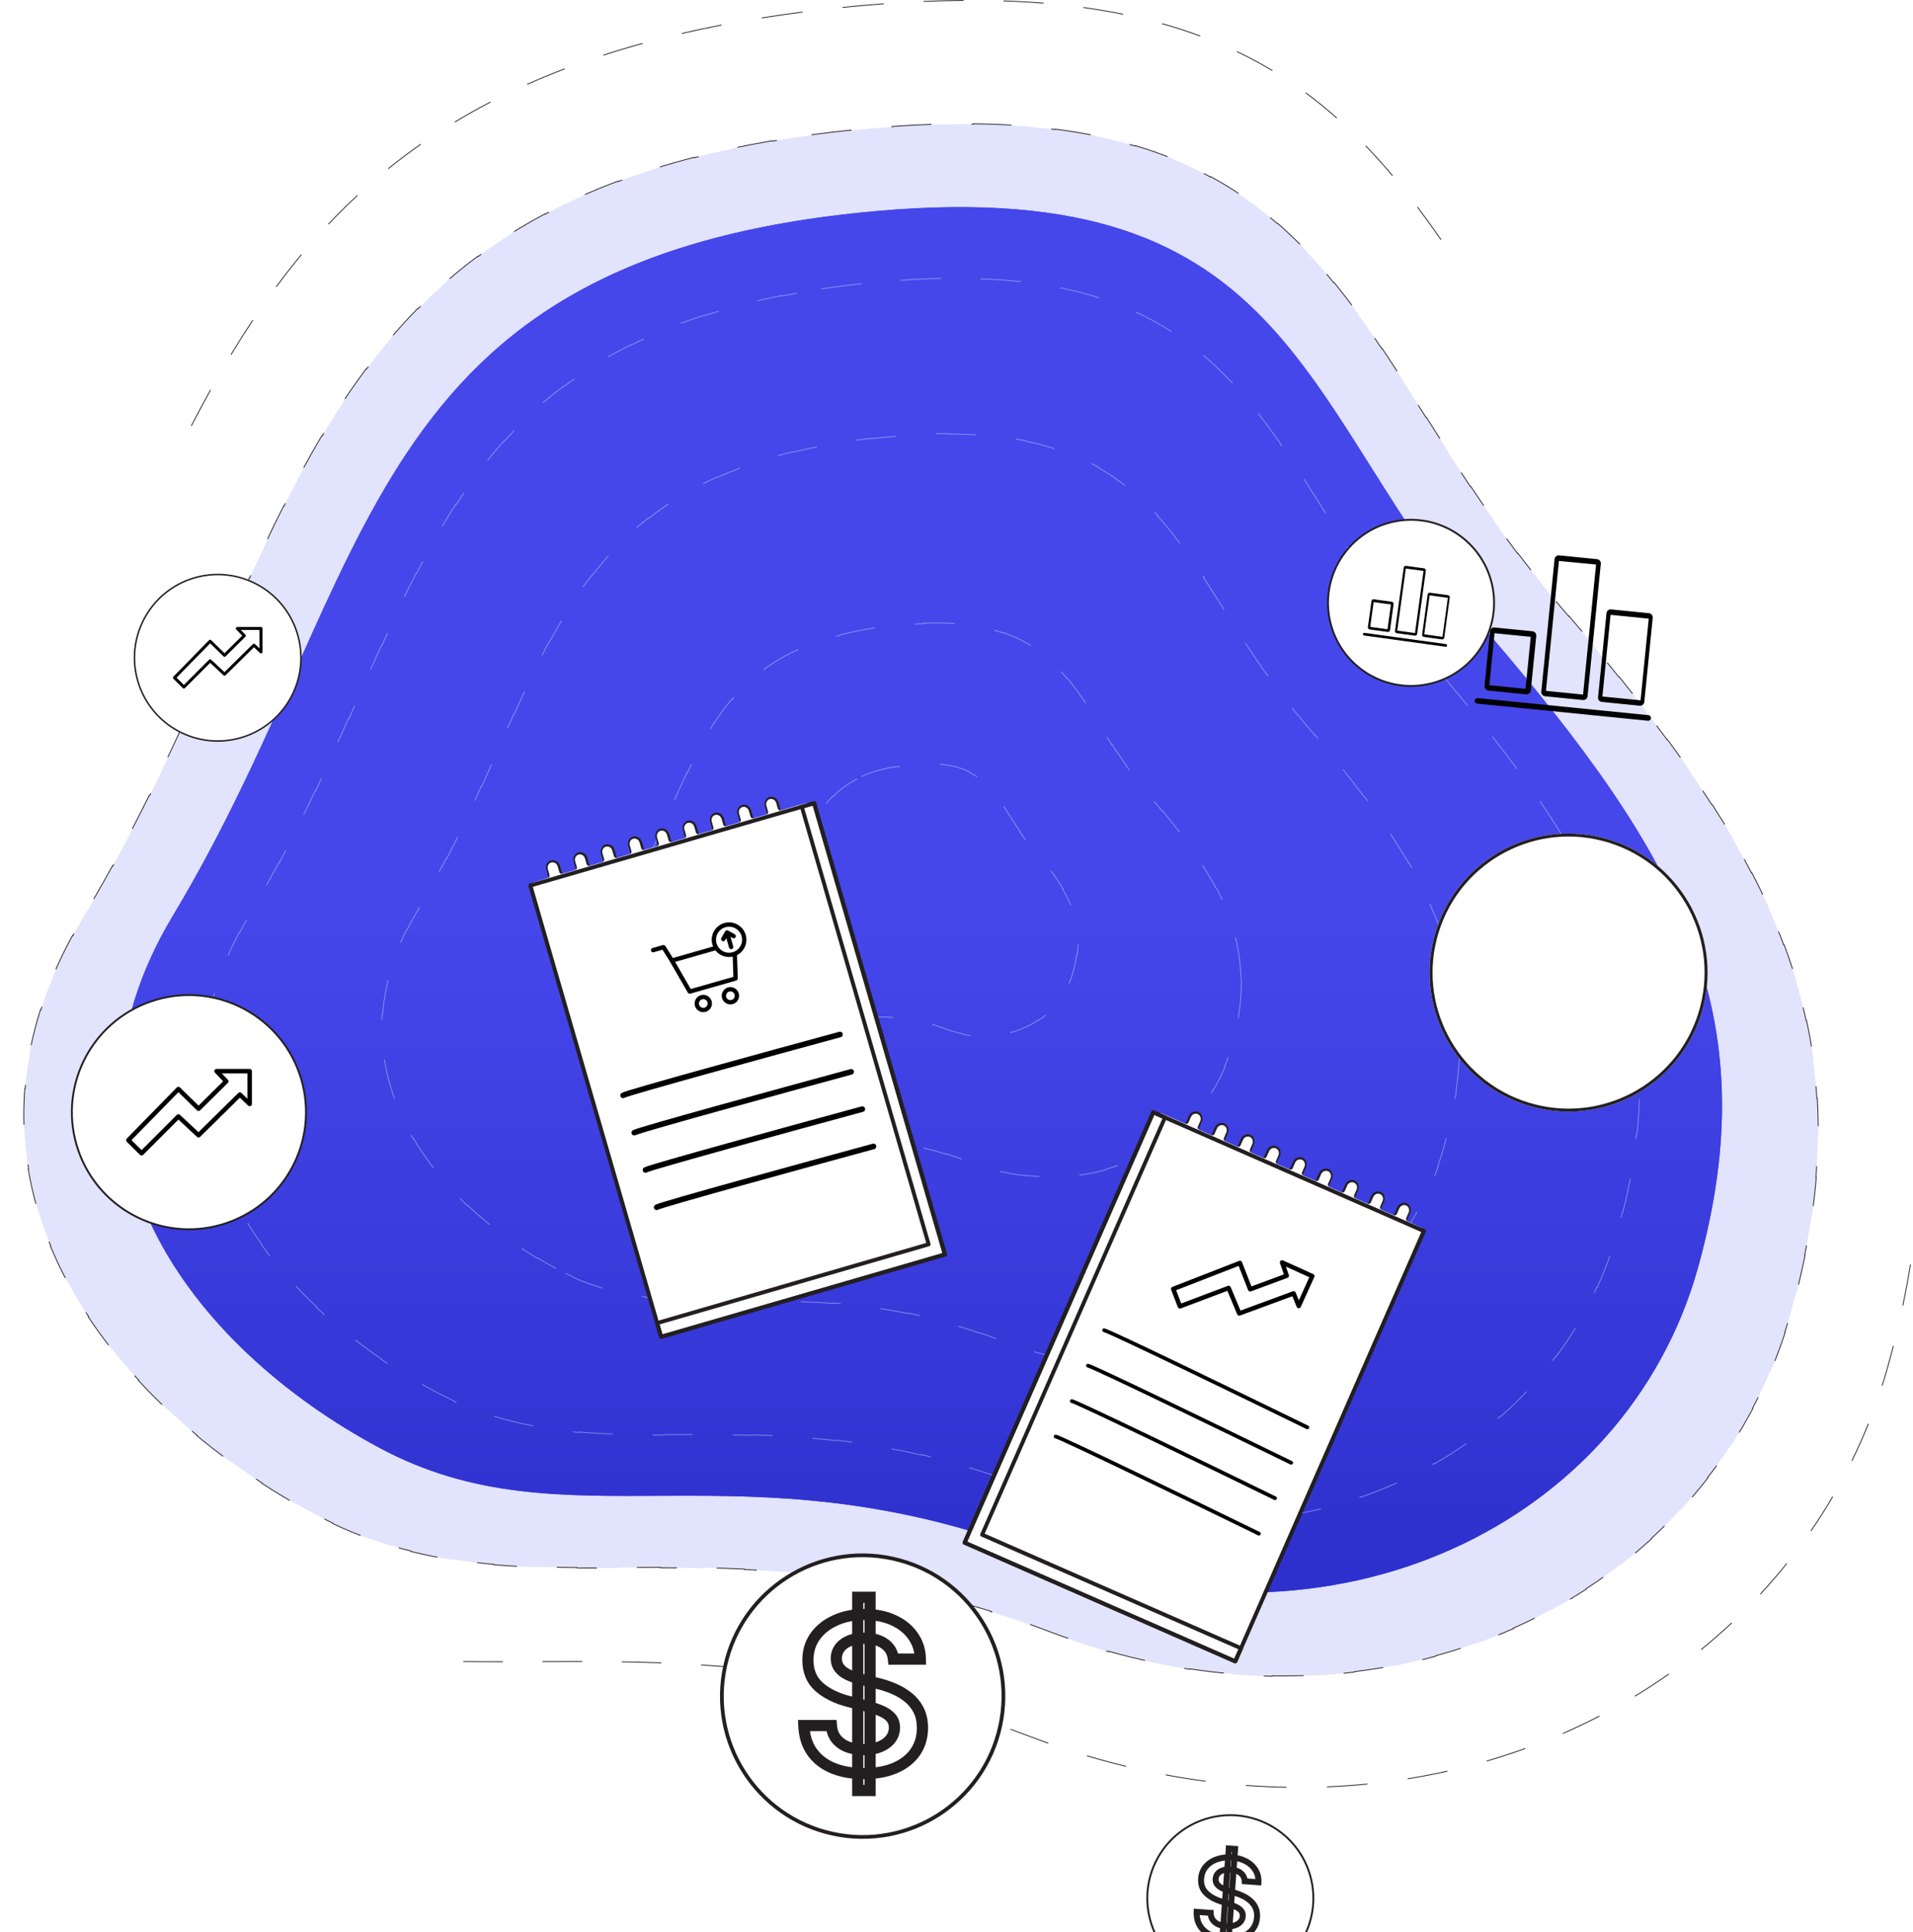 <svg width="513" height="518" viewBox="0 0 513 518" fill="none" xmlns="http://www.w3.org/2000/svg">
<path d="M217.636 36.132C221.071 35.669 224.593 35.249 228.205 34.875L228.216 34.982C230.003 34.797 231.811 34.623 233.642 34.46C235.523 34.293 237.377 34.144 239.202 34.013L239.195 33.905C242.959 33.635 246.606 33.442 250.143 33.323L250.147 33.431C253.925 33.304 257.575 33.261 261.106 33.299L261.107 33.191C264.893 33.231 268.541 33.366 272.059 33.59L272.052 33.698C275.826 33.939 279.45 34.282 282.934 34.725L282.948 34.617C286.712 35.095 290.313 35.688 293.762 36.389L293.741 36.496C297.464 37.253 301.01 38.138 304.396 39.142L304.427 39.038C308.041 40.109 311.473 41.318 314.74 42.653L314.699 42.753C318.184 44.177 321.482 45.745 324.617 47.447L324.668 47.352C327.944 49.131 331.041 51.056 333.986 53.115L333.924 53.203C336.948 55.316 339.81 57.571 342.541 59.952L342.612 59.871C345.373 62.279 347.999 64.817 350.518 67.471L350.44 67.545C352.942 70.181 355.339 72.931 357.661 75.783L357.745 75.714C360.033 78.524 362.247 81.432 364.415 84.425L364.327 84.488C366.447 87.414 368.522 90.422 370.578 93.499L370.668 93.439C372.673 96.439 374.661 99.504 376.654 102.624L376.562 102.682C378.404 105.565 380.25 108.493 382.12 111.46L382.436 111.961L382.527 111.903C384.45 114.953 386.398 118.042 388.393 121.16L388.301 121.218C390.248 124.261 392.239 127.332 394.293 130.423L394.383 130.363C396.378 133.364 398.431 136.383 400.562 139.412L400.473 139.474C402.551 142.429 404.702 145.393 406.941 148.358L407.027 148.293C409.196 151.164 411.447 154.037 413.797 156.905L413.713 156.973C414.867 158.383 416.046 159.791 417.249 161.197C418.409 162.552 419.558 163.9 420.693 165.24L420.776 165.17C423.088 167.898 425.348 170.595 427.556 173.264L427.472 173.333C429.761 176.1 431.992 178.837 434.165 181.548L434.249 181.48C436.491 184.277 438.67 187.046 440.786 189.791L440.7 189.857C442.889 192.698 445.009 195.513 447.059 198.307L447.147 198.243C449.268 201.135 451.315 204.005 453.285 206.859L453.195 206.921C455.232 209.871 457.186 212.804 459.055 215.724L459.146 215.666C461.076 218.681 462.916 221.683 464.663 224.679L464.569 224.734C466.373 227.827 468.078 230.913 469.681 233.999L469.777 233.949C471.424 237.118 472.963 240.287 474.392 243.463L474.294 243.507C475.754 246.752 477.099 250.004 478.325 253.272L478.427 253.234C479.674 256.557 480.8 259.896 481.8 263.259L481.696 263.29C482.702 266.673 483.581 270.082 484.33 273.523L484.436 273.5C485.183 276.934 485.8 280.401 486.284 283.91L486.177 283.925C486.655 287.387 487.003 290.889 487.218 294.44L487.326 294.434C487.537 297.911 487.621 301.435 487.574 305.013L487.466 305.012C487.42 308.473 487.253 311.986 486.961 315.556L487.069 315.565C486.787 319.012 486.389 322.513 485.872 326.075L485.765 326.059C485.269 329.474 484.664 332.944 483.948 336.474L484.054 336.496C483.369 339.873 482.582 343.306 481.691 346.8L481.586 346.773C481.154 348.469 480.697 350.179 480.215 351.903C479.714 353.692 479.176 355.462 478.603 357.213L478.706 357.246C477.549 360.785 476.248 364.246 474.81 367.626L474.711 367.584C473.257 371.001 471.664 374.335 469.937 377.581L470.033 377.632C468.291 380.908 466.413 384.094 464.407 387.186L464.316 387.127C462.301 390.233 460.157 393.242 457.891 396.152L457.976 396.218C455.703 399.137 453.307 401.955 450.795 404.667L450.716 404.593C448.207 407.302 445.583 409.905 442.851 412.398L442.924 412.478C440.198 414.965 437.364 417.342 434.431 419.604L434.364 419.518C431.446 421.768 428.429 423.904 425.319 425.922L425.378 426.013C422.289 428.017 419.109 429.905 415.846 431.671L415.794 431.575C412.558 433.326 409.24 434.957 405.846 436.464L405.89 436.563C402.53 438.055 399.096 439.425 395.594 440.669L395.558 440.567C392.095 441.797 388.567 442.903 384.979 443.882L385.007 443.986C381.466 444.952 377.867 445.794 374.215 446.508L374.194 446.401C370.592 447.105 366.938 447.684 363.24 448.133L363.253 448.241C359.615 448.683 355.933 449 352.214 449.189L352.208 449.081C348.549 449.267 344.852 449.328 341.125 449.26L341.123 449.369C337.459 449.303 333.765 449.113 330.047 448.796L330.056 448.688C326.412 448.377 322.745 447.944 319.058 447.385L319.041 447.493C315.421 446.944 311.782 446.275 308.129 445.482L308.152 445.376C304.579 444.6 300.992 443.705 297.397 442.689L297.367 442.793C293.853 441.8 290.329 440.691 286.801 439.463L286.836 439.361C285.095 438.755 283.353 438.12 281.61 437.456C279.831 436.778 278.066 436.126 276.316 435.5L276.279 435.602C272.685 434.316 269.154 433.137 265.681 432.056L265.713 431.952C262.05 430.812 258.453 429.782 254.919 428.85L254.891 428.955C251.194 427.98 247.565 427.114 244.001 426.344L244.024 426.238C240.285 425.431 236.618 424.73 233.016 424.121L232.998 424.228C229.235 423.591 225.543 423.056 221.919 422.606L221.933 422.499C218.141 422.028 214.423 421.65 210.773 421.349L210.764 421.457C206.969 421.143 203.246 420.91 199.59 420.739L199.595 420.631C195.795 420.453 192.067 420.342 188.403 420.275L188.401 420.383C184.597 420.313 180.863 420.29 177.189 420.289L177.189 420.181C173.978 420.18 170.814 420.196 167.69 420.211C167.119 420.214 166.549 420.217 165.981 420.22L165.981 420.328C162.19 420.346 158.459 420.36 154.776 420.338L154.776 420.229C150.995 420.206 147.266 420.146 143.578 420.016L143.574 420.124C139.808 419.991 136.084 419.784 132.39 419.468L132.4 419.36C128.667 419.041 124.966 418.611 121.284 418.034L121.267 418.141C117.591 417.565 113.934 416.841 110.284 415.935L110.31 415.83C106.735 414.943 103.168 413.88 99.595 412.608L99.558 412.71C96.117 411.484 92.671 410.065 89.21 408.42L89.256 408.323C87.594 407.533 85.927 406.691 84.257 405.794L84.207 405.887L84.257 405.794C82.673 404.946 81.097 404.075 79.53 403.18L79.476 403.274C76.356 401.493 73.273 399.619 70.24 397.656L70.299 397.565C67.277 395.61 64.306 393.566 61.398 391.438L61.334 391.526C58.422 389.395 55.574 387.18 52.803 384.884L52.872 384.8C50.092 382.496 47.389 380.11 44.778 377.647L44.703 377.726C42.07 375.243 39.53 372.68 37.097 370.043L37.177 369.969C34.721 367.308 32.376 364.57 30.153 361.76L30.068 361.828C27.82 358.984 25.698 356.067 23.717 353.081L23.807 353.021C21.807 350.004 19.951 346.915 18.255 343.76L18.159 343.812C16.446 340.624 14.895 337.369 13.524 334.05L13.624 334.009C12.248 330.676 11.052 327.279 10.052 323.823L9.948 323.853C8.95 320.398 8.147 316.883 7.557 313.314L7.664 313.296C7.082 309.771 6.707 306.192 6.555 302.563L6.447 302.568C6.298 299.015 6.363 295.414 6.657 291.771L6.764 291.779C7.048 288.258 7.544 284.697 8.267 281.098L8.161 281.077C8.855 277.621 9.758 274.131 10.882 270.61L10.985 270.643C12.05 267.305 13.314 263.938 14.786 260.547L14.686 260.504C16.08 257.291 17.661 254.056 19.437 250.801L19.532 250.853C20.387 249.287 21.287 247.717 22.233 246.142C23.161 244.596 24.074 243.052 24.972 241.51L24.879 241.456C26.693 238.343 28.447 235.24 30.149 232.148L30.244 232.2C31.98 229.044 33.661 225.899 35.294 222.768L35.198 222.718C36.863 219.525 38.478 216.346 40.05 213.184L40.147 213.232C41.749 210.007 43.307 206.799 44.827 203.61L44.729 203.564C46.278 200.314 47.789 197.084 49.269 193.877L49.367 193.922C50.876 190.653 52.352 187.407 53.805 184.188L53.706 184.143C55.187 180.862 56.644 177.608 58.085 174.384L58.184 174.428C58.452 173.83 58.719 173.232 58.986 172.635C60.182 169.957 61.37 167.301 62.553 164.667L62.454 164.623C63.928 161.341 65.396 158.094 66.867 154.885L66.966 154.93C68.466 151.659 69.97 148.428 71.488 145.241L71.39 145.194C72.939 141.942 74.504 138.735 76.094 135.576L76.191 135.625C77.809 132.411 79.455 129.248 81.139 126.14L81.044 126.088C82.757 122.929 84.51 119.825 86.316 116.782L86.409 116.837C88.239 113.754 90.123 110.732 92.075 107.777L91.984 107.717C93.957 104.73 95.999 101.809 98.123 98.96L98.21 99.025C100.342 96.165 102.557 93.378 104.869 90.666L104.787 90.596C107.093 87.891 109.496 85.261 112.009 82.712L112.086 82.788C114.569 80.268 117.16 77.825 119.872 75.465L119.801 75.383C122.462 73.067 125.239 70.83 128.144 68.676L128.208 68.763C131.02 66.677 133.952 64.67 137.016 62.743L136.958 62.651C139.914 60.792 142.993 59.009 146.204 57.304L146.254 57.4C149.329 55.767 152.525 54.206 155.852 52.72L155.808 52.621C158.984 51.202 162.278 49.852 165.7 48.571L165.738 48.673C168.991 47.456 172.359 46.302 175.847 45.214L175.815 45.111C179.134 44.076 182.561 43.101 186.104 42.187L186.132 42.292C189.5 41.423 192.973 40.609 196.556 39.853L196.533 39.747C199.949 39.025 203.464 38.356 207.082 37.739L207.1 37.846C210.523 37.263 214.039 36.727 217.65 36.239L217.636 36.132Z" fill="#CFD0FA" fill-opacity="0.6" stroke="#231F20" stroke-width="0.217" stroke-dasharray="10.83 10.83"/>
<path fill-rule="evenodd" clip-rule="evenodd" d="M225.96 1.993L225.949 1.885C227.781 1.698 229.634 1.521 231.506 1.355C233.352 1.191 235.174 1.042 236.973 0.908L236.989 1.124C235.191 1.258 233.37 1.407 231.525 1.571M225.96 1.993L225.971 2.101C227.802 1.914 229.654 1.737 231.525 1.571M215.19 3.124C211.463 3.605 207.823 4.129 204.267 4.697L204.301 4.911C207.855 4.344 211.493 3.82 215.218 3.339L215.19 3.124ZM193.486 6.599L193.528 6.812C189.885 7.518 186.337 8.273 182.879 9.076L182.83 8.865C186.29 8.061 189.841 7.305 193.486 6.599ZM172.276 11.54L172.334 11.749C168.725 12.743 165.223 13.795 161.821 14.901L161.754 14.695C165.159 13.587 168.665 12.535 172.276 11.54ZM151.424 18.341L151.502 18.544C148.023 19.872 144.659 21.264 141.403 22.718L141.315 22.52C144.575 21.064 147.943 19.671 151.424 18.341ZM131.467 27.27L131.567 27.462C128.277 29.174 125.105 30.955 122.045 32.805L121.933 32.619C124.997 30.767 128.173 28.983 131.467 27.27ZM112.77 38.582L112.894 38.759C109.873 40.874 106.967 43.063 104.169 45.322L104.033 45.153C106.835 42.891 109.744 40.699 112.77 38.582ZM95.768 52.311L95.915 52.47C93.229 54.961 90.647 57.526 88.16 60.16L88.003 60.011C90.493 57.373 93.078 54.805 95.768 52.311ZM80.749 68.199L80.915 68.338C78.584 71.138 76.338 74.006 74.167 76.939L73.993 76.81C76.167 73.874 78.415 71.003 80.749 68.199ZM67.71 85.77L67.89 85.891C65.882 88.911 63.935 91.99 62.04 95.127L61.855 95.014C63.751 91.876 65.7 88.793 67.71 85.77ZM56.372 104.485L56.561 104.59C54.803 107.754 53.083 110.968 51.394 114.23L51.201 114.13C52.892 110.867 54.612 107.65 56.372 104.485ZM386.515 64.182L386.337 64.305C384.269 61.329 382.173 58.417 380.032 55.579L380.205 55.448C382.348 58.289 384.446 61.203 386.515 64.182ZM373.511 47.029L373.345 47.168C371.027 44.412 368.64 41.743 366.164 39.171L366.32 39.02C368.8 41.596 371.19 44.269 373.511 47.029ZM358.564 31.565L358.42 31.727C355.755 29.367 352.981 27.113 350.08 24.973L350.208 24.799C353.115 26.942 355.894 29.201 358.564 31.565ZM341.261 18.832L341.149 19.018C338.134 17.209 334.986 15.512 331.686 13.935L331.78 13.74C335.085 15.319 338.24 17.02 341.261 18.832ZM321.899 9.558L321.823 9.762C318.561 8.549 315.161 7.441 311.611 6.444L311.67 6.235C315.225 7.233 318.631 8.343 321.899 9.558ZM301.194 3.712L301.15 3.924C297.742 3.231 294.207 2.631 290.534 2.126L290.564 1.911C294.24 2.416 297.781 3.018 301.194 3.712ZM279.867 0.748L279.85 0.964C276.386 0.681 272.81 0.476 269.115 0.352L269.122 0.135C272.82 0.26 276.4 0.465 279.867 0.748ZM258.393 0L258.395 0.217C254.924 0.243 251.357 0.334 247.688 0.492L247.679 0.275C251.35 0.117 254.92 0.026 258.393 0Z" fill="#231F20"/>
<path d="M235.117 56.566C348.007 46.538 348.189 110.26 399.081 169.698C449.972 229.136 474.421 271.51 455.302 339.973C436.093 408.436 357.839 446.832 277.906 416.384C197.972 385.935 152.179 415.199 101.742 388.123C51.306 361.139 9.382 307.05 46.344 245.516C101.742 153.29 95.916 68.964 235.117 56.566Z" fill="#4547EB"/>
<path d="M235.117 56.566C348.007 46.538 348.189 110.26 399.081 169.698C449.972 229.136 474.421 271.51 455.302 339.973C436.093 408.436 357.839 446.832 277.906 416.384C197.972 385.935 152.179 415.199 101.742 388.123C51.306 361.139 9.382 307.05 46.344 245.516C101.742 153.29 95.916 68.964 235.117 56.566Z" fill="url(#paint0_linear_2_1821)"/>
<path d="M220.252 77.426C223.679 76.919 227.217 76.469 230.871 76.076L230.882 76.184C232.66 75.993 234.465 75.816 236.298 75.653C238.139 75.489 239.947 75.347 241.722 75.227L241.715 75.119C245.421 74.868 248.986 74.71 252.416 74.643L252.418 74.751C256.144 74.677 259.711 74.709 263.13 74.842L263.134 74.734C266.887 74.879 270.462 75.147 273.873 75.528L273.86 75.636C277.572 76.052 281.089 76.603 284.428 77.283L284.45 77.177C288.119 77.923 291.575 78.823 294.84 79.866L294.807 79.97C298.353 81.102 301.674 82.404 304.8 83.859L304.846 83.761C308.186 85.317 311.305 87.049 314.238 88.939L314.18 89.031C317.231 90.998 320.081 93.137 322.77 95.429L322.841 95.347C325.572 97.674 328.138 100.159 330.581 102.782L330.502 102.855C332.922 105.453 335.222 108.185 337.443 111.033L337.528 110.967C339.701 113.753 341.799 116.65 343.859 119.638L343.77 119.699C345.771 122.601 347.737 125.588 349.705 128.646L349.796 128.587C351.621 131.424 353.447 134.32 355.301 137.262C355.384 137.394 355.468 137.526 355.551 137.658L355.459 137.716C357.338 140.695 359.247 143.722 361.217 146.781L361.308 146.722C363.214 149.682 365.177 152.671 367.222 155.679L367.133 155.74C369.112 158.65 371.17 161.578 373.33 164.51L373.417 164.446C375.504 167.279 377.685 170.117 379.984 172.95L379.9 173.018C381.02 174.398 382.168 175.777 383.347 177.154C384.508 178.511 385.655 179.858 386.786 181.196L386.868 181.126C389.195 183.878 391.456 186.592 393.648 189.272L393.564 189.34C395.845 192.128 398.051 194.879 400.181 197.599L400.267 197.533C402.487 200.369 404.625 203.173 406.678 205.951L406.59 206.016C408.733 208.916 410.781 211.787 412.733 214.639L412.822 214.578C414.858 217.553 416.789 220.507 418.611 223.447L418.519 223.504C420.414 226.562 422.191 229.607 423.846 232.647L423.941 232.596C425.658 235.751 427.244 238.902 428.694 242.061L428.596 242.107C430.087 245.355 431.434 248.611 432.633 251.888L432.735 251.851C433.956 255.189 435.023 258.548 435.931 261.942L435.826 261.97C436.737 265.375 437.488 268.816 438.073 272.304L438.18 272.286C438.759 275.74 439.176 279.241 439.425 282.802L439.317 282.81C439.56 286.272 439.644 289.791 439.566 293.379L439.674 293.382C439.599 296.835 439.372 300.352 438.991 303.943L438.883 303.932C438.52 307.352 438.016 310.839 437.367 314.403L437.474 314.422C436.859 317.803 436.114 321.253 435.237 324.779L435.132 324.753C434.711 326.443 434.26 328.151 433.778 329.878C433.287 331.628 432.753 333.357 432.177 335.062L432.279 335.097C431.112 338.555 429.772 341.92 428.271 345.185L428.172 345.14C426.653 348.444 424.968 351.645 423.127 354.736L423.22 354.792C421.362 357.912 419.346 360.92 417.182 363.81L417.096 363.745C414.927 366.642 412.609 369.42 410.153 372.072L410.232 372.145C407.775 374.798 405.18 377.325 402.457 379.717L402.386 379.636C399.677 382.017 396.841 384.266 393.89 386.375L393.953 386.463C391.02 388.559 387.972 390.518 384.821 392.331L384.767 392.238C381.649 394.032 378.43 395.684 375.119 397.188L375.164 397.287C371.89 398.774 368.527 400.116 365.083 401.307L365.048 401.204C361.656 402.377 358.187 403.402 354.649 404.275L354.675 404.38C351.19 405.239 347.638 405.949 344.03 406.505L344.013 406.398C340.471 406.943 336.872 407.339 333.227 407.581L333.234 407.689C329.661 407.926 326.042 408.013 322.386 407.948L322.388 407.839C318.814 407.775 315.203 407.563 311.565 407.199L311.554 407.307C307.993 406.951 304.405 406.449 300.796 405.796L300.815 405.69C297.304 405.055 293.774 404.278 290.23 403.354L290.203 403.459C286.747 402.558 283.279 401.518 279.805 400.334L279.84 400.231C278.137 399.651 276.431 399.036 274.726 398.386C272.892 397.688 271.079 397.024 269.285 396.394L269.25 396.496C265.501 395.18 261.838 394.008 258.254 392.966L258.284 392.862C254.474 391.754 250.753 390.792 247.116 389.957L247.092 390.063C243.23 389.176 239.461 388.433 235.78 387.811L235.798 387.704C231.893 387.044 228.085 386.52 224.365 386.104L224.353 386.211C220.426 385.772 216.597 385.453 212.856 385.224L212.863 385.116C208.926 384.874 205.087 384.731 201.333 384.649L201.331 384.757C197.397 384.671 193.557 384.652 189.795 384.657L189.795 384.549C187.66 384.552 185.548 384.562 183.46 384.573C181.707 384.581 179.972 384.59 178.251 384.594L178.251 384.702C174.338 384.711 170.498 384.696 166.715 384.601L166.718 384.493C162.826 384.396 158.995 384.215 155.203 383.891L155.194 383.999C151.348 383.67 147.542 383.195 143.757 382.51L143.776 382.403C140.031 381.725 136.306 380.843 132.581 379.695L132.55 379.799C128.964 378.694 125.379 377.344 121.775 375.695L121.82 375.597C120.102 374.811 118.379 373.956 116.65 373.028L116.598 373.123L116.649 373.028C115.02 372.156 113.4 371.252 111.793 370.318L111.738 370.411C108.54 368.552 105.394 366.571 102.321 364.475L102.382 364.385C99.317 362.295 96.327 360.09 93.433 357.777L93.365 357.861C90.457 355.537 87.647 353.103 84.958 350.567L85.032 350.488C82.319 347.929 79.729 345.265 77.287 342.504L77.206 342.576C74.73 339.776 72.405 336.876 70.257 333.882L70.345 333.819C68.168 330.786 66.173 327.656 64.385 324.438L64.29 324.491C62.478 321.229 60.879 317.875 59.52 314.438L59.62 314.398C58.256 310.948 57.134 307.414 56.282 303.803L56.177 303.828C55.33 300.239 54.749 296.575 54.462 292.842L54.57 292.834C54.289 289.195 54.288 285.492 54.59 281.73L54.482 281.722C54.773 278.108 55.344 274.441 56.217 270.727L56.323 270.751C57.145 267.255 58.235 263.716 59.613 260.141L59.512 260.102C60.799 256.759 62.338 253.385 64.141 249.982L64.237 250.033C65.09 248.424 66.003 246.808 66.977 245.186C67.907 243.638 68.817 242.093 69.71 240.551L69.616 240.496C71.425 237.369 73.161 234.253 74.832 231.152L74.928 231.203C76.642 228.023 78.289 224.858 79.88 221.713L79.783 221.664C81.416 218.435 82.99 215.226 84.516 212.04L84.613 212.087C86.175 208.828 87.686 205.593 89.161 202.387L89.062 202.342C90.57 199.064 92.039 195.815 93.482 192.601L93.581 192.646C94.535 190.52 95.479 188.408 96.415 186.314C96.933 185.156 97.448 184.003 97.962 182.856L97.863 182.812C99.339 179.514 100.802 176.259 102.268 173.052L102.366 173.097C103.868 169.811 105.372 166.576 106.896 163.396L106.799 163.349C108.36 160.09 109.942 156.89 111.563 153.752L111.659 153.802C113.314 150.599 115.009 147.462 116.764 144.397L116.67 144.344C118.459 141.218 120.311 138.167 122.244 135.197L122.335 135.256C124.292 132.252 126.332 129.33 128.478 126.499L128.392 126.433C130.549 123.587 132.812 120.831 135.203 118.173L135.283 118.245C137.653 115.61 140.148 113.071 142.789 110.634L142.716 110.554C145.307 108.163 148.039 105.87 150.932 103.681L150.997 103.767C153.781 101.66 156.714 99.649 159.814 97.741L159.757 97.648C162.721 95.823 165.837 94.091 169.12 92.456L169.168 92.553C172.277 91.006 175.536 89.546 178.958 88.178L178.918 88.077C182.121 86.797 185.466 85.597 188.965 84.481L188.998 84.584C192.286 83.535 195.709 82.56 199.278 81.662L199.251 81.557C202.604 80.713 206.084 79.937 209.699 79.23L209.72 79.337C213.115 78.673 216.629 78.071 220.268 77.533L220.252 77.426Z" stroke="white" stroke-opacity="0.4" stroke-width="0.217" stroke-dasharray="10.83 10.83"/>
<path d="M149.189 340.09L149.189 340.09C147.479 339.175 145.784 338.214 144.109 337.209L144.053 337.302C140.721 335.301 137.47 333.124 134.348 330.783L134.413 330.697C131.287 328.353 128.29 325.846 125.471 323.188L125.397 323.267C122.537 320.571 119.86 317.72 117.415 314.728L117.499 314.66C115.01 311.614 112.762 308.423 110.809 305.101L110.716 305.156C108.725 301.77 107.039 298.247 105.714 294.604L105.816 294.567C104.488 290.917 103.523 287.146 102.978 283.269L102.871 283.284C102.337 279.493 102.204 275.6 102.525 271.621L102.632 271.63C102.934 267.886 103.637 264.065 104.786 260.179L104.682 260.149C105.736 256.585 107.164 252.968 109.001 249.306L109.098 249.354C109.951 247.654 110.892 245.944 111.924 244.226C112.855 242.677 113.759 241.132 114.64 239.591L114.546 239.537C116.35 236.382 118.056 233.244 119.681 230.128L119.777 230.178C121.456 226.961 123.049 223.768 124.577 220.605L124.48 220.558C126.059 217.289 127.569 214.053 129.032 210.856L129.13 210.902C130.642 207.599 132.103 204.339 133.539 201.128L133.44 201.084C133.599 200.727 133.759 200.37 133.918 200.014C135.235 197.068 136.534 194.164 137.832 191.309L137.931 191.354C139.433 188.051 140.935 184.814 142.468 181.651L142.37 181.604C143.951 178.341 145.564 175.157 147.242 172.063L147.338 172.114C149.06 168.937 150.852 165.855 152.746 162.878L152.655 162.82C154.586 159.786 156.625 156.861 158.81 154.058L158.895 154.124C161.083 151.316 163.417 148.63 165.935 146.077L165.858 146.001C168.33 143.494 170.98 141.115 173.843 138.875L173.909 138.96C176.645 136.82 179.575 134.807 182.732 132.931L182.677 132.838C185.639 131.077 188.8 129.437 192.185 127.926L192.229 128.025C195.363 126.626 198.69 125.337 202.231 124.165L202.196 124.062C205.437 122.989 208.857 122.013 212.47 121.141L212.496 121.246C215.833 120.44 219.336 119.721 223.018 119.094L223 118.988C226.369 118.414 229.887 117.916 233.564 117.498L233.576 117.606C235.336 117.406 237.132 117.224 238.965 117.061C240.741 116.903 242.476 116.773 244.171 116.668L244.164 116.56C247.796 116.337 251.244 116.235 254.521 116.248L254.521 116.356C258.163 116.371 261.594 116.527 264.834 116.816L264.844 116.708C268.493 117.034 271.901 117.527 275.093 118.176L275.071 118.282C278.654 119.011 281.965 119.935 285.043 121.036L285.08 120.934C288.482 122.152 291.601 123.586 294.487 125.213L294.434 125.307C297.517 127.045 300.335 129.002 302.951 131.15L303.02 131.066C305.699 133.265 308.166 135.663 310.488 138.226L310.408 138.299C312.698 140.827 314.847 143.517 316.921 146.339L317.009 146.274C319.016 149.005 320.953 151.857 322.877 154.804L322.786 154.863C324.577 157.604 326.357 160.427 328.175 163.31L328.36 163.603L328.451 163.545C330.254 166.404 332.095 169.321 334.021 172.272L333.93 172.331C335.778 175.164 337.705 178.03 339.749 180.909L339.838 180.847C341.794 183.602 343.859 186.368 346.069 189.13L345.984 189.197C347.052 190.531 348.152 191.864 349.291 193.194C350.456 194.553 351.6 195.9 352.722 197.234L352.805 197.165C355.143 199.943 357.39 202.668 359.542 205.351L359.457 205.419C361.728 208.251 363.892 211.036 365.946 213.785L366.033 213.72C368.207 216.631 370.257 219.502 372.177 222.349L372.087 222.409C374.115 225.415 375.997 228.393 377.728 231.359L377.822 231.305C379.646 234.431 381.301 237.545 382.781 240.667L382.683 240.713C384.221 243.957 385.568 247.209 386.716 250.491L386.819 250.455C387.992 253.81 388.959 257.196 389.708 260.638L389.602 260.661C390.347 264.082 390.877 267.558 391.183 271.113L391.291 271.103C391.588 274.55 391.674 278.07 391.542 281.684L391.434 281.68C391.309 285.1 390.989 288.605 390.465 292.213L390.572 292.229C390.082 295.601 389.416 299.062 388.566 302.628L388.46 302.603C388.058 304.29 387.615 306.001 387.13 307.737C386.656 309.427 386.128 311.09 385.548 312.725L385.65 312.761C384.472 316.085 383.08 319.291 381.491 322.368L381.395 322.318C379.787 325.433 377.976 328.416 375.979 331.256L376.068 331.318C374.056 334.18 371.855 336.896 369.483 339.456L369.404 339.382C367.037 341.936 364.499 344.334 361.807 346.564L361.876 346.647C359.198 348.866 356.368 350.918 353.403 352.793L353.345 352.702C350.416 354.554 347.355 356.232 344.177 357.727L344.224 357.825C341.089 359.3 337.841 360.596 334.495 361.703L334.461 361.6C331.184 362.685 327.813 363.587 324.362 364.298L324.384 364.404C321.003 365.1 317.547 365.613 314.028 365.933L314.018 365.825C310.588 366.137 307.1 366.265 303.564 366.201L303.562 366.309C300.12 366.247 296.633 366.003 293.114 365.569L293.128 365.462C289.719 365.042 286.28 364.444 282.821 363.66L282.797 363.766C279.45 363.008 276.083 362.076 272.708 360.965L272.742 360.862C271.099 360.321 269.455 359.738 267.81 359.111C266.204 358.5 264.62 357.924 263.054 357.382L263.019 357.485C259.718 356.342 256.505 355.348 253.374 354.486L253.403 354.381C250.032 353.453 246.756 352.675 243.566 352.024L243.545 352.13C240.127 351.433 236.808 350.881 233.578 350.445L233.592 350.337C230.147 349.872 226.803 349.538 223.548 349.3L223.54 349.408C220.078 349.155 216.717 349.01 213.442 348.929L213.445 348.821C209.986 348.736 206.624 348.723 203.341 348.731L203.342 348.839C201.986 348.842 200.644 348.849 199.315 348.855C197.262 348.866 195.239 348.876 193.24 348.872L193.241 348.764C189.809 348.758 186.452 348.713 183.146 348.561L183.141 348.67C179.742 348.514 176.397 348.245 173.081 347.791L173.096 347.684C169.781 347.23 166.496 346.59 163.217 345.693L163.188 345.797C160.023 344.931 156.862 343.825 153.684 342.413L153.728 342.314C152.22 341.644 150.708 340.905 149.189 340.09Z" stroke="white" stroke-opacity="0.4" stroke-width="0.217" stroke-dasharray="10.83 10.83"/>
<path d="M332.872 262.145C332.964 266.107 332.601 270.247 331.748 274.652L330.187 280.753C329.693 282.516 329.1 284.228 328.416 285.886L328.516 285.927C327.113 289.326 325.326 292.497 323.206 295.407L323.118 295.343C320.984 298.273 318.511 300.936 315.755 303.297L315.825 303.379C313.089 305.723 310.073 307.768 306.832 309.48L306.781 309.385C303.622 311.053 300.247 312.404 296.706 313.406L296.735 313.51C293.308 314.479 289.725 315.12 286.03 315.404L286.022 315.296C282.494 315.568 278.865 315.513 275.172 315.106L275.16 315.214C271.651 314.827 268.085 314.124 264.495 313.08L264.525 312.976C262.811 312.478 261.09 311.902 259.368 311.246C257.425 310.506 255.533 309.854 253.688 309.28L253.655 309.383C249.546 308.104 245.669 307.211 241.986 306.589L242.004 306.482C237.788 305.769 233.826 305.411 230.063 305.235L230.058 305.343C226.061 305.157 222.287 305.176 218.666 305.194C218.463 305.195 218.26 305.196 218.058 305.197L218.057 305.088C213.895 305.108 209.938 305.112 206.074 304.782L206.065 304.89C202.098 304.551 198.228 303.861 194.342 302.477L194.378 302.375C192.564 301.729 190.745 300.932 188.911 299.947L188.911 299.947C187.222 299.044 185.558 298.064 183.933 297.013L183.874 297.104C180.63 295.005 177.548 292.622 174.757 289.991L174.832 289.912C171.987 287.23 169.448 284.291 167.354 281.134L167.264 281.194C165.102 277.935 163.412 274.443 162.347 270.761L162.451 270.731C161.401 267.097 160.961 263.279 161.28 259.317L161.172 259.308C161.462 255.697 162.381 251.966 164.038 248.146L164.138 248.19C164.873 246.495 165.755 244.783 166.793 243.056C167.794 241.388 168.745 239.728 169.654 238.076L169.56 238.024C171.457 234.577 173.169 231.169 174.766 227.82L174.864 227.867C176.556 224.317 178.119 220.836 179.634 217.448L179.535 217.404C179.63 217.191 179.725 216.979 179.82 216.767C181.323 213.403 182.785 210.134 184.286 206.983L184.384 207.03C186.071 203.488 187.807 200.099 189.709 196.896L189.616 196.841C191.592 193.511 193.748 190.381 196.211 187.493L196.294 187.564C198.726 184.713 201.458 182.097 204.616 179.757L204.551 179.67C207.453 177.519 210.713 175.599 214.429 173.94L214.473 174.039C217.705 172.595 221.283 171.35 225.272 170.321L225.245 170.216C228.68 169.33 232.419 168.606 236.502 168.055L236.516 168.163C238.348 167.916 240.248 167.704 242.222 167.528C244.097 167.361 245.895 167.246 247.619 167.179L247.615 167.07C251.564 166.917 255.13 167.019 258.369 167.349L258.358 167.457C262.307 167.859 265.768 168.601 268.843 169.634L268.877 169.531C272.556 170.766 275.686 172.417 278.441 174.399L278.378 174.487C281.318 176.603 283.831 179.098 286.131 181.874L286.214 181.804C288.441 184.492 290.467 187.44 292.484 190.555L292.393 190.614C293.315 192.038 294.235 193.497 295.172 194.983L295.23 195.075C296.187 196.593 297.161 198.138 298.174 199.702L298.265 199.643C300.145 202.547 302.154 205.513 304.417 208.48L304.331 208.546C305.399 209.947 306.524 211.348 307.719 212.743C309.121 214.381 310.473 215.985 311.772 217.563L311.856 217.494C314.675 220.919 317.248 224.217 319.551 227.447L319.462 227.51C322.036 231.12 324.272 234.642 326.138 238.159L326.234 238.109C328.275 241.954 329.876 245.794 330.995 249.733L330.891 249.762C332.025 253.752 332.664 257.844 332.764 262.147L332.872 262.145Z" stroke="white" stroke-opacity="0.4" stroke-width="0.217" stroke-dasharray="10.83 10.83"/>
<path d="M230.994 208.161C233.519 207.028 236.474 206.142 239.984 205.542L240.002 205.648C241.453 205.4 242.999 205.201 244.65 205.054C246.571 204.883 248.324 204.821 249.931 204.858L249.933 204.75C254.263 204.851 257.54 205.67 260.172 207.011L260.123 207.108C263.401 208.779 265.674 211.268 267.744 214.203L267.832 214.14C268.795 215.505 269.712 216.964 270.664 218.478C271.587 219.946 272.543 221.467 273.605 223.005L273.516 223.066C274.481 224.464 275.535 225.878 276.732 227.279C277.778 228.504 278.767 229.693 279.695 230.853L279.779 230.786C281.882 233.417 283.673 235.909 285.107 238.375L285.014 238.43C286.657 241.256 287.829 244.046 288.463 246.972L288.569 246.949C289.194 249.837 289.299 252.859 288.819 256.178L288.711 256.162C288.502 257.609 288.181 259.113 287.742 260.688C287.255 262.429 286.573 264.071 285.721 265.597L285.816 265.65C284.067 268.784 281.606 271.431 278.641 273.448L278.58 273.359C275.72 275.306 272.388 276.665 268.776 277.306L268.795 277.413C265.442 278.008 261.849 277.986 258.167 277.246L258.189 277.139C256.498 276.799 254.789 276.307 253.075 275.652C251.618 275.096 250.219 274.64 248.871 274.268L248.842 274.372C245.687 273.5 242.815 273.084 240.149 272.888L240.157 272.78C237.638 272.595 235.302 272.607 233.087 272.618C232.489 272.621 231.9 272.624 231.319 272.623L231.319 272.731C228.263 272.726 225.406 272.613 222.561 271.832L222.59 271.728C221.237 271.356 219.887 270.833 218.52 270.097L218.52 270.097C217.28 269.431 216.066 268.682 214.906 267.856L214.843 267.945C212.499 266.277 210.374 264.298 208.691 262.072L208.777 262.006C207.036 259.703 205.772 257.135 205.233 254.375L205.127 254.395C204.611 251.751 204.755 248.928 205.776 245.986L205.878 246.022C206.315 244.764 206.913 243.483 207.691 242.185C208.517 240.805 209.274 239.434 209.98 238.078L209.884 238.028C211.398 235.116 212.675 232.27 213.889 229.547L213.988 229.591C214.036 229.483 214.084 229.376 214.132 229.269C215.416 226.389 216.635 223.654 218.002 221.123L217.906 221.072C219.431 218.248 221.14 215.679 223.323 213.454L223.4 213.53C225.447 211.444 227.912 209.663 231.038 208.26L230.994 208.161Z" stroke="white" stroke-opacity="0.4" stroke-width="0.217" stroke-dasharray="10.83 10.83"/>
<g filter="url(#filter0_dddddd_2_1821)">
<circle cx="420.636" cy="170.428" r="37.267" transform="rotate(17.357 420.636 170.428)" fill="white"/>
<circle cx="420.636" cy="170.428" r="36.867" transform="rotate(17.357 420.636 170.428)" stroke="#231F20" stroke-width="0.8"/>
</g>
<g clip-path="url(#clip0_2_1821)">
<path d="M418.012 148.87C417.426 148.867 416.934 149.312 416.878 149.895L413.325 185.408C413.263 186.031 413.717 186.586 414.34 186.649L424.486 187.664C425.109 187.726 425.664 187.272 425.727 186.649L429.28 151.136C429.341 150.514 428.887 149.958 428.265 149.896L418.118 148.881C418.083 148.876 418.047 148.872 418.012 148.87ZM418.055 150.377L428.009 151.334L424.521 186.198L414.57 185.203L418.055 150.377ZM431.935 163.358C431.348 163.354 430.856 163.799 430.801 164.383L428.545 186.931C428.483 187.553 428.937 188.109 429.56 188.171L439.706 189.186C440.329 189.248 440.884 188.794 440.946 188.172L443.202 165.624C443.264 165.001 442.81 164.446 442.188 164.384L432.041 163.368C432.006 163.363 431.971 163.359 431.935 163.358ZM431.895 164.826L442.134 165.851L439.944 187.741L429.705 186.717L431.895 164.826ZM400.706 168.204C400.119 168.201 399.627 168.645 399.571 169.229L398.105 183.885C398.042 184.508 398.497 185.063 399.119 185.125L409.266 186.141C409.889 186.203 410.444 185.748 410.506 185.126L411.972 170.47C412.035 169.847 411.581 169.292 410.958 169.23L400.811 168.215C400.776 168.21 400.741 168.206 400.706 168.204ZM400.783 169.754L410.491 170.725L409.098 184.655L399.389 183.684L400.783 169.754Z" fill="black"/>
<path d="M396.212 187.889L441.983 192.468" stroke="black" stroke-width="1.5" stroke-linecap="round"/>
</g>
<path fill-rule="evenodd" clip-rule="evenodd" d="M124.235 445.53L124.238 445.314C127.743 445.364 131.284 445.377 134.868 445.373L134.869 445.59C131.284 445.594 127.742 445.581 124.235 445.53ZM145.494 445.549C148.99 445.532 152.53 445.517 156.121 445.522L156.121 445.305C152.53 445.3 148.989 445.315 145.493 445.332L145.494 445.549ZM166.754 445.61L166.757 445.393C170.247 445.45 173.787 445.539 177.381 445.676L177.373 445.893C173.78 445.756 170.242 445.666 166.754 445.61ZM187.988 446.439L188.002 446.223C191.484 446.451 195.019 446.734 198.611 447.084L198.59 447.3C195.001 446.95 191.468 446.668 187.988 446.439ZM209.134 448.506L209.162 448.291C212.616 448.747 216.122 449.272 219.684 449.874L219.648 450.088C216.089 449.486 212.585 448.962 209.134 448.506ZM230.115 452.057L230.159 451.845C233.56 452.55 237.012 453.331 240.517 454.194L240.465 454.404C236.963 453.542 233.514 452.762 230.115 452.057ZM250.724 457.131L250.784 456.923C254.125 457.876 257.514 458.906 260.953 460.02L260.886 460.227C257.45 459.113 254.063 458.084 250.724 457.131ZM270.937 463.675L271.011 463.471C272.677 464.074 274.354 464.697 276.043 465.341C277.751 465.992 279.46 466.618 281.167 467.221L281.095 467.426C279.386 466.822 277.676 466.195 275.966 465.543C274.278 464.9 272.602 464.278 270.937 463.675ZM291.437 470.79L291.499 470.582C295.003 471.625 298.5 472.568 301.987 473.413L301.936 473.624C298.445 472.778 294.945 471.834 291.437 470.79ZM312.567 475.905C316.16 476.577 319.74 477.146 323.302 477.613L323.331 477.398C319.772 476.931 316.196 476.363 312.607 475.692L312.567 475.905ZM334.119 478.73L334.135 478.514C337.778 478.788 341.399 478.956 344.995 479.021L344.991 479.238C341.391 479.173 337.766 479.004 334.119 478.73ZM355.871 479.12L355.862 478.904C359.506 478.758 363.12 478.506 366.699 478.15L366.721 478.366C363.137 478.722 359.519 478.975 355.871 479.12ZM377.503 476.966L377.468 476.752C381.064 476.174 384.62 475.489 388.131 474.701L388.178 474.913C384.663 475.702 381.103 476.387 377.503 476.966ZM398.718 472.199L398.658 471.991C402.153 470.973 405.598 469.85 408.988 468.624L409.061 468.828C405.668 470.055 402.218 471.18 398.718 472.199ZM419.164 464.802L419.077 464.603C422.409 463.148 425.679 461.59 428.883 459.932L428.982 460.125C425.775 461.785 422.5 463.345 419.164 464.802ZM438.475 454.803L438.363 454.618C441.47 452.735 444.504 450.754 447.459 448.677L447.583 448.854C444.624 450.934 441.586 452.918 438.475 454.803ZM456.261 442.296L456.124 442.127C458.942 439.84 461.674 437.458 464.316 434.986L464.464 435.145C461.818 437.62 459.082 440.005 456.261 442.296ZM472.139 427.432L471.98 427.284C474.442 424.627 476.809 421.882 479.074 419.052L479.243 419.188C476.974 422.021 474.605 424.771 472.139 427.432ZM485.731 410.451C487.782 407.468 489.727 404.404 491.563 401.264L491.376 401.155C489.543 404.29 487.6 407.349 485.552 410.328L485.731 410.451ZM496.708 391.671L496.513 391.575C498.101 388.335 499.576 385.023 500.935 381.644L501.136 381.725C499.775 385.109 498.297 388.426 496.708 391.671ZM504.824 371.49L504.617 371.424C505.169 369.7 505.691 367.961 506.183 366.206C506.69 364.389 507.174 362.585 507.634 360.796L507.844 360.85C507.384 362.641 506.899 364.446 506.391 366.265C505.899 368.022 505.376 369.764 504.824 371.49ZM510.379 350.021C511.162 346.301 511.839 342.639 512.411 339.031L512.197 338.997C511.625 342.601 510.949 346.259 510.167 349.976L510.379 350.021Z" fill="#231F20"/>
<g filter="url(#filter1_dddddd_2_1821)">
<path d="M80.339 197.63C85.984 214.019 77.274 231.881 60.885 237.526C44.496 243.171 26.634 234.461 20.989 218.072C15.344 201.683 24.054 183.821 40.443 178.176C56.832 172.531 74.694 181.241 80.339 197.63Z" fill="white" stroke="#231F20" stroke-width="0.5"/>
<path d="M47.836 201.648L34.414 215.358L37.965 218.87L47.836 208.999L53.246 214.038L64.315 203.134L66.958 205.654V196.857H58.079L60.681 199.582L53.246 206.934L47.836 201.648Z" stroke="black" stroke-width="1.2" stroke-linejoin="round"/>
</g>
<g filter="url(#filter2_ddddd_2_1821)">
<path d="M79.704 127.982C83.341 139.758 76.744 152.253 64.968 155.89C53.192 159.528 40.697 152.93 37.06 141.155C33.422 129.379 40.02 116.884 51.795 113.247C63.571 109.609 76.066 116.207 79.704 127.982Z" fill="white" stroke="#231F20" stroke-width="0.4"/>
<path d="M56.349 130.136L46.778 139.913L49.311 142.417L56.349 135.378L60.207 138.971L68.1 131.196L69.984 132.993L69.984 126.72L63.653 126.72L65.508 128.664L60.207 133.906L56.349 130.136Z" stroke="black" stroke-width="0.8" stroke-linejoin="round"/>
</g>
<g filter="url(#filter3_dddddd_2_1821)">
<path d="M400.059 66.186C402.893 78.152 395.489 90.15 383.522 92.983C371.556 95.816 359.559 88.412 356.726 76.446C353.893 64.48 361.296 52.482 373.263 49.649C385.229 46.816 397.226 54.22 400.059 66.186Z" fill="white" stroke="#231F20" stroke-width="0.5"/>
<g clip-path="url(#clip1_2_1821)">
<path d="M376.996 61.389C376.715 61.377 376.471 61.582 376.433 61.861L374.095 78.832C374.054 79.129 374.262 79.404 374.559 79.445L379.408 80.113C379.706 80.154 379.98 79.946 380.021 79.649L382.36 62.678C382.401 62.38 382.193 62.106 381.895 62.065L377.047 61.396C377.03 61.393 377.013 61.391 376.996 61.389ZM376.989 62.113L381.747 62.75L379.451 79.411L374.696 78.756L376.989 62.113ZM383.415 68.587C383.134 68.575 382.89 68.78 382.853 69.059L381.368 79.834C381.327 80.132 381.535 80.406 381.833 80.447L386.682 81.115C386.979 81.156 387.254 80.948 387.295 80.651L388.779 69.876C388.82 69.578 388.612 69.304 388.315 69.263L383.466 68.594C383.449 68.591 383.433 68.589 383.415 68.587ZM383.37 69.291L388.263 69.965L386.821 80.427L381.928 79.752L383.37 69.291ZM368.349 70.354C368.068 70.342 367.824 70.546 367.787 70.826L366.821 77.829C366.78 78.127 366.988 78.401 367.286 78.442L372.135 79.111C372.432 79.152 372.707 78.944 372.748 78.646L373.713 71.642C373.754 71.345 373.546 71.07 373.248 71.029L368.4 70.361C368.383 70.358 368.366 70.356 368.349 70.354ZM368.358 71.099L372.998 71.738L372.081 78.395L367.441 77.756L368.358 71.099Z" fill="black"/>
<path d="M365.842 79.716L387.716 82.73" stroke="black" stroke-width="0.72" stroke-linecap="round"/>
</g>
</g>
<g filter="url(#filter4_ddddd_2_1821)">
<path d="M351.48 461.52C354.57 473.422 347.426 485.576 335.524 488.666C323.622 491.757 311.468 484.613 308.377 472.71C305.287 460.808 312.431 448.654 324.333 445.564C336.236 442.473 348.39 449.617 351.48 461.52Z" fill="white" stroke="#231F20" stroke-width="0.5"/>
<path d="M327.637 480.165L326.839 480.108L326.782 480.906L327.58 480.963L327.637 480.165ZM329.51 453.763L329.566 452.965L328.768 452.909L328.712 453.707L329.51 453.763ZM331.201 453.883L331.999 453.94L332.055 453.142L331.257 453.085L331.201 453.883ZM329.328 480.285L329.272 481.083L330.07 481.139L330.126 480.341L329.328 480.285ZM333.789 462.556L332.989 462.584L333.015 463.303L333.732 463.354L333.789 462.556ZM332.721 460.365L332.213 460.984L332.216 460.986L332.721 460.365ZM327.932 459.632L328.19 460.389L328.19 460.389L327.932 459.632ZM326.553 460.519L325.943 460.001L325.943 460.001L326.553 460.519ZM325.989 461.899L325.192 461.832L325.191 461.842L325.989 461.899ZM326.207 463.065L325.498 463.436L325.504 463.446L326.207 463.065ZM326.984 463.949L326.503 464.588L326.512 464.595L326.984 463.949ZM328.109 464.589L327.789 465.322L327.789 465.322L328.109 464.589ZM329.372 465.062L329.62 464.301L329.611 464.298L329.372 465.062ZM331.317 465.697L331.068 466.458L331.081 466.461L331.317 465.697ZM333.563 466.613L333.196 467.324L333.198 467.325L333.563 466.613ZM335.469 467.95L334.918 468.53L334.921 468.534L335.469 467.95ZM335.913 475.424L336.542 475.918L336.544 475.916L335.913 475.424ZM333.014 477.426L333.283 478.18L333.285 478.179L333.014 477.426ZM324.411 476.837L324.048 477.55L324.05 477.55L324.411 476.837ZM321.743 474.409L321.054 474.815L321.056 474.819L321.743 474.409ZM320.903 470.763L320.96 469.965L320.13 469.906L320.104 470.738L320.903 470.763ZM324.668 471.03L325.468 471.027L325.465 470.284L324.724 470.232L324.668 471.03ZM325.218 472.914L325.872 472.453L325.872 472.453L325.218 472.914ZM326.698 474.117L326.364 474.844L326.366 474.846L326.698 474.117ZM331.051 474.416L331.292 475.179L331.296 475.177L331.051 474.416ZM332.61 473.469L333.198 474.012L333.202 474.008L332.61 473.469ZM333.27 471.92L334.067 471.985L334.068 471.976L334.068 471.966L333.27 471.92ZM332.881 470.524L332.242 471.004L332.246 471.01L332.881 470.524ZM331.615 469.522L331.243 470.23L331.253 470.235L331.615 469.522ZM329.682 468.722L329.428 469.48L329.43 469.481L329.682 468.722ZM327.323 467.932L327.577 467.174L327.576 467.174L327.323 467.932ZM323.342 465.608L322.763 466.16L322.767 466.164L323.342 465.608ZM323.337 458.663L322.725 458.148L322.723 458.151L323.337 458.663ZM326.265 456.684L326.536 457.437L326.539 457.436L326.265 456.684ZM334.176 457.245L333.789 457.945L333.794 457.948L334.176 457.245ZM336.694 459.59L336.008 460.002L336.009 460.004L336.694 459.59ZM337.47 462.817L337.414 463.615L338.226 463.672L338.269 462.859L337.47 462.817ZM328.435 480.221L330.308 453.82L328.712 453.707L326.839 480.108L328.435 480.221ZM329.453 454.561L331.144 454.681L331.257 453.085L329.566 452.965L329.453 454.561ZM330.403 453.827L328.53 480.228L330.126 480.341L331.999 453.94L330.403 453.827ZM329.385 479.487L327.694 479.367L327.58 480.963L329.272 481.083L329.385 479.487ZM334.588 462.527C334.548 461.399 334.092 460.449 333.226 459.745L332.216 460.986C332.709 461.387 332.965 461.898 332.989 462.584L334.588 462.527ZM333.228 459.747C332.394 459.062 331.316 458.707 330.067 458.618L329.954 460.214C330.973 460.287 331.703 460.565 332.213 460.984L333.228 459.747ZM330.067 458.618C329.192 458.556 328.388 458.632 327.675 458.875L328.19 460.389C328.652 460.232 329.233 460.163 329.954 460.214L330.067 458.618ZM327.675 458.875C326.979 459.112 326.386 459.479 325.943 460.001L327.163 461.036C327.383 460.777 327.711 460.553 328.19 460.389L327.675 458.875ZM325.943 460.001C325.5 460.524 325.25 461.143 325.192 461.832L326.786 461.966C326.817 461.597 326.943 461.296 327.163 461.036L325.943 460.001ZM325.191 461.842C325.151 462.406 325.242 462.947 325.498 463.436L326.916 462.694C326.818 462.508 326.764 462.271 326.787 461.955L325.191 461.842ZM325.504 463.446C325.746 463.894 326.085 464.274 326.503 464.588L327.465 463.31C327.213 463.121 327.034 462.911 326.91 462.683L325.504 463.446ZM326.512 464.595C326.898 464.877 327.325 465.119 327.789 465.322L328.43 463.855C328.063 463.695 327.739 463.51 327.456 463.303L326.512 464.595ZM327.789 465.322C328.231 465.514 328.678 465.682 329.132 465.825L329.611 464.298C329.213 464.173 328.819 464.026 328.43 463.855L327.789 465.322ZM329.123 465.822L331.068 466.457L331.565 464.937L329.62 464.301L329.123 465.822ZM331.081 466.461C331.821 466.69 332.526 466.978 333.196 467.324L333.93 465.902C333.174 465.512 332.381 465.188 331.553 464.933L331.081 466.461ZM333.198 467.325C333.855 467.661 334.426 468.064 334.918 468.53L336.02 467.37C335.41 466.792 334.711 466.302 333.928 465.901L333.198 467.325ZM334.921 468.534C335.396 468.98 335.758 469.501 336.01 470.102L337.485 469.484C337.146 468.675 336.655 467.967 336.016 467.367L334.921 468.534ZM336.01 470.102C336.248 470.671 336.353 471.351 336.295 472.165L337.891 472.279C337.963 471.264 337.838 470.325 337.485 469.484L336.01 470.102ZM336.295 472.165C336.218 473.26 335.875 474.172 335.282 474.932L336.544 475.916C337.35 474.882 337.794 473.66 337.891 472.279L336.295 472.165ZM335.284 474.93C334.691 475.684 333.858 476.272 332.743 476.673L333.285 478.179C334.637 477.692 335.737 476.944 336.542 475.918L335.284 474.93ZM332.745 476.673C331.649 477.064 330.306 477.22 328.694 477.105L328.58 478.701C330.35 478.827 331.926 478.664 333.283 478.18L332.745 476.673ZM328.694 477.105C327.131 476.995 325.831 476.659 324.773 476.123L324.05 477.55C325.339 478.204 326.857 478.579 328.58 478.701L328.694 477.105ZM324.774 476.124C323.728 475.591 322.957 474.881 322.43 473.999L321.056 474.819C321.753 475.985 322.76 476.894 324.048 477.55L324.774 476.124ZM322.432 474.002C321.918 473.131 321.662 472.071 321.703 470.788L320.104 470.738C320.055 472.267 320.36 473.638 321.054 474.815L322.432 474.002ZM320.847 471.561L324.611 471.828L324.724 470.232L320.96 469.965L320.847 471.561ZM323.868 471.033C323.871 471.908 324.09 472.703 324.564 473.375L325.872 472.453C325.617 472.092 325.47 471.631 325.468 471.027L323.868 471.033ZM324.564 473.375C325.016 474.016 325.624 474.505 326.364 474.844L327.032 473.391C326.526 473.158 326.148 472.844 325.872 472.453L324.564 473.375ZM326.366 474.846C327.095 475.177 327.903 475.368 328.781 475.43L328.894 473.834C328.177 473.783 327.559 473.631 327.029 473.389L326.366 474.846ZM328.781 475.43C329.691 475.495 330.532 475.418 331.291 475.179L330.81 473.653C330.282 473.819 329.649 473.888 328.894 473.834L328.781 475.43ZM331.296 475.177C332.052 474.934 332.699 474.552 333.198 474.012L332.022 472.927C331.743 473.229 331.35 473.479 330.805 473.654L331.296 475.177ZM333.202 474.008C333.716 473.442 334.003 472.757 334.067 471.985L332.472 471.854C332.436 472.292 332.284 472.64 332.018 472.931L333.202 474.008ZM334.068 471.966C334.11 471.255 333.942 470.593 333.517 470.038L332.246 471.01C332.403 471.215 332.494 471.483 332.471 471.873L334.068 471.966ZM333.521 470.044C333.139 469.535 332.61 469.13 331.978 468.809L331.253 470.235C331.728 470.476 332.042 470.739 332.242 471.004L333.521 470.044ZM331.988 468.814C331.394 468.502 330.708 468.219 329.934 467.962L329.43 469.481C330.142 469.717 330.744 469.968 331.243 470.23L331.988 468.814ZM329.936 467.963L327.577 467.174L327.069 468.691L329.428 469.48L329.936 467.963ZM327.576 467.174C325.953 466.631 324.75 465.914 323.917 465.052L322.767 466.164C323.826 467.261 325.278 468.093 327.07 468.691L327.576 467.174ZM323.921 465.056C323.156 464.253 322.799 463.234 322.892 461.917L321.296 461.804C321.175 463.513 321.65 464.992 322.763 466.16L323.921 465.056ZM322.892 461.917C322.97 460.826 323.327 459.924 323.951 459.176L322.723 458.151C321.866 459.177 321.395 460.406 321.296 461.804L322.892 461.917ZM323.949 459.179C324.596 458.411 325.449 457.827 326.536 457.437L325.995 455.931C324.671 456.406 323.572 457.142 322.725 458.148L323.949 459.179ZM326.539 457.436C327.624 457.04 328.852 456.882 330.235 456.98L330.348 455.384C328.775 455.272 327.318 455.449 325.991 455.932L326.539 457.436ZM330.235 456.98C331.641 457.08 332.819 457.409 333.789 457.945L334.562 456.545C333.352 455.876 331.939 455.497 330.348 455.384L330.235 456.98ZM333.794 457.948C334.78 458.484 335.508 459.17 336.008 460.002L337.38 459.178C336.717 458.076 335.767 457.199 334.557 456.542L333.794 457.948ZM336.009 460.004C336.502 460.818 336.727 461.733 336.671 462.774L338.269 462.859C338.341 461.519 338.048 460.282 337.378 459.176L336.009 460.004ZM337.527 462.019L333.845 461.758L333.732 463.354L337.414 463.615L337.527 462.019Z" fill="#231F20"/>
</g>
<g filter="url(#filter5_ddddd_2_1821)">
<path d="M268.201 419.926C263.731 440.288 243.602 453.172 223.24 448.703C202.877 444.234 189.994 424.104 194.463 403.742C198.932 383.38 219.062 370.496 239.424 374.965C259.786 379.435 272.67 399.564 268.201 419.926Z" fill="white" stroke="#231F20"/>
<path d="M230.011 437.138H228.511V438.638H230.011V437.138ZM230.011 385.336V383.836H228.511V385.336H230.011ZM233.33 385.336H234.83V383.836H233.33V385.336ZM233.33 437.138V438.638H234.83V437.138H233.33ZM239.583 401.908L238.091 402.068L238.234 403.408H239.583V401.908ZM237.195 397.78L236.328 399.004L236.333 399.008L237.195 397.78ZM227.745 397.011L228.328 398.394L228.328 398.394L227.745 397.011ZM225.175 398.934L223.965 398.047L223.965 398.047L225.175 398.934ZM224.265 401.706L222.765 401.687L222.765 401.696V401.706H224.265ZM224.851 403.952L223.575 404.74L223.581 404.75L223.587 404.759L224.851 403.952ZM226.49 405.571L225.676 406.83L225.684 406.836L225.693 406.842L226.49 405.571ZM228.777 406.664L228.275 408.077L228.275 408.077L228.777 406.664ZM231.306 407.412L231.67 405.957L231.662 405.955L231.654 405.953L231.306 407.412ZM235.192 408.384L234.828 409.839L234.84 409.842L234.852 409.845L235.192 408.384ZM239.704 409.861L239.112 411.239L239.116 411.241L239.704 409.861ZM243.61 412.208L242.656 413.366L242.663 413.372L243.61 412.208ZM245.512 426.737L246.754 427.578L246.757 427.574L245.512 426.737ZM240.129 431.047L240.732 432.421L240.736 432.419L240.129 431.047ZM223.253 431.088L222.669 432.469L222.671 432.471L223.253 431.088ZM217.708 426.717L216.474 427.569L216.478 427.575L217.708 426.717ZM215.563 419.716V418.216H214.003L214.064 419.774L215.563 419.716ZM222.949 419.716L224.445 419.604L224.341 418.216H222.949V419.716ZM224.285 423.317L225.446 422.369L225.446 422.369L224.285 423.317ZM227.34 425.462L226.812 426.866L226.817 426.868L227.34 425.462ZM235.88 425.442L236.431 426.837L236.439 426.834L235.88 425.442ZM238.794 423.378L239.965 424.315L239.972 424.307L238.794 423.378ZM239.866 420.262L241.366 420.279L241.366 420.261L241.366 420.243L239.866 420.262ZM238.915 417.591L237.782 418.574L237.787 418.579L237.791 418.585L238.915 417.591ZM236.305 415.81L235.702 417.184L235.712 417.188L235.722 417.192L236.305 415.81ZM232.419 414.515L232.045 415.968L232.049 415.969L232.419 414.515ZM227.705 413.301L228.079 411.848L228.078 411.848L227.705 413.301ZM219.61 409.315L218.6 410.423L218.608 410.431L219.61 409.315ZM218.639 395.757L217.426 394.874L217.422 394.88L218.639 395.757ZM224.082 391.487L224.688 392.86L224.695 392.857L224.082 391.487ZM239.603 391.487L238.972 392.848L238.982 392.853L239.603 391.487ZM244.844 395.716L243.616 396.578L243.619 396.582L244.844 395.716ZM246.807 401.908V403.408H248.333L248.307 401.882L246.807 401.908ZM231.511 437.138V385.336H228.511V437.138H231.511ZM230.011 386.836H233.33V383.836H230.011V386.836ZM231.83 385.336V437.138H234.83V385.336H231.83ZM233.33 435.638H230.011V438.638H233.33V435.638ZM241.074 401.749C240.841 399.57 239.829 397.796 238.057 396.553L236.333 399.008C237.367 399.734 237.946 400.713 238.091 402.068L241.074 401.749ZM238.062 396.557C236.352 395.344 234.214 394.803 231.772 394.803V397.803C233.782 397.803 235.259 398.247 236.328 399.004L238.062 396.557ZM231.772 394.803C230.062 394.803 228.511 395.06 227.162 395.629L228.328 398.394C229.218 398.018 230.352 397.803 231.772 397.803V394.803ZM227.162 395.629C225.845 396.185 224.75 396.977 223.965 398.047L226.385 399.821C226.787 399.272 227.405 398.783 228.328 398.394L227.162 395.629ZM223.965 398.047C223.18 399.117 222.782 400.347 222.765 401.687L225.764 401.726C225.774 400.987 225.983 400.369 226.385 399.821L223.965 398.047ZM222.765 401.706C222.765 402.803 223.016 403.833 223.575 404.74L226.128 403.165C225.905 402.803 225.765 402.336 225.765 401.706H222.765ZM223.587 404.759C224.117 405.59 224.823 406.279 225.676 406.83L227.305 404.312C226.781 403.973 226.395 403.582 226.116 403.145L223.587 404.759ZM225.693 406.842C226.482 407.337 227.345 407.747 228.275 408.077L229.279 405.25C228.536 404.987 227.875 404.669 227.288 404.3L225.693 406.842ZM228.275 408.077C229.162 408.392 230.056 408.657 230.959 408.872L231.654 405.953C230.857 405.764 230.065 405.529 229.279 405.25L228.275 408.077ZM230.943 408.868L234.828 409.839L235.555 406.929L231.67 405.957L230.943 408.868ZM234.852 409.845C236.332 410.189 237.752 410.654 239.112 411.239L240.297 408.483C238.77 407.827 237.181 407.307 235.532 406.923L234.852 409.845ZM239.116 411.241C240.45 411.809 241.627 412.519 242.656 413.366L244.563 411.05C243.299 410.009 241.872 409.154 240.292 408.481L239.116 411.241ZM242.663 413.372C243.659 414.183 244.443 415.157 245.023 416.304L247.701 414.952C246.931 413.428 245.88 412.122 244.556 411.045L242.663 413.372ZM245.023 416.304C245.572 417.392 245.873 418.717 245.873 420.323H248.873C248.873 418.34 248.5 416.535 247.701 414.952L245.023 416.304ZM245.873 420.323C245.873 422.481 245.326 424.323 244.266 425.901L246.757 427.574C248.179 425.456 248.873 423.021 248.873 420.323H245.873ZM244.269 425.897C243.21 427.463 241.654 428.732 239.522 429.676L240.736 432.419C243.299 431.285 245.332 429.681 246.754 427.578L244.269 425.897ZM239.526 429.674C237.43 430.595 234.821 431.085 231.65 431.085V434.085C235.117 434.085 238.16 433.551 240.732 432.421L239.526 429.674ZM231.65 431.085C228.577 431.085 225.984 430.609 223.834 429.705L222.671 432.471C225.27 433.563 228.275 434.085 231.65 434.085V431.085ZM223.837 429.706C221.71 428.807 220.097 427.52 218.939 425.859L216.478 427.575C217.991 429.745 220.074 431.372 222.669 432.469L223.837 429.706ZM218.943 425.865C217.81 424.223 217.161 422.178 217.062 419.657L214.064 419.774C214.181 422.758 214.963 425.379 216.474 427.569L218.943 425.865ZM215.563 421.216H222.949V418.216H215.563V421.216ZM221.453 419.827C221.58 421.524 222.115 423.032 223.123 424.266L225.446 422.369C224.89 421.687 224.534 420.794 224.445 419.604L221.453 419.827ZM223.123 424.266C224.087 425.446 225.331 426.309 226.812 426.866L227.869 424.059C226.84 423.671 226.048 423.104 225.446 422.369L223.123 424.266ZM226.817 426.868C228.276 427.412 229.874 427.671 231.59 427.671V424.671C230.176 424.671 228.94 424.458 227.864 424.057L226.817 426.868ZM231.59 427.671C233.368 427.671 234.992 427.406 236.431 426.837L235.328 424.047C234.312 424.449 233.076 424.671 231.59 424.671V427.671ZM236.439 426.834C237.874 426.257 239.074 425.429 239.965 424.315L237.622 422.441C237.11 423.081 236.367 423.629 235.32 424.051L236.439 426.834ZM239.972 424.307C240.888 423.143 241.349 421.78 241.366 420.279L238.366 420.245C238.356 421.118 238.102 421.832 237.615 422.45L239.972 424.307ZM241.366 420.243C241.349 418.862 240.933 417.608 240.038 416.597L237.791 418.585C238.138 418.976 238.356 419.503 238.366 420.281L241.366 420.243ZM240.048 416.608C239.24 415.677 238.161 414.965 236.887 414.428L235.722 417.192C236.688 417.6 237.348 418.074 237.782 418.574L240.048 416.608ZM236.908 414.437C235.709 413.911 234.333 413.454 232.789 413.061L232.049 415.969C233.474 416.331 234.688 416.738 235.702 417.184L236.908 414.437ZM232.793 413.062L228.079 411.848L227.33 414.754L232.045 415.968L232.793 413.062ZM228.078 411.848C224.826 411.013 222.368 409.775 220.613 408.199L218.608 410.431C220.819 412.416 223.757 413.835 227.331 414.754L228.078 411.848ZM220.621 408.206C219 406.73 218.156 404.771 218.156 402.171H215.156C215.156 405.508 216.281 408.311 218.6 410.423L220.621 408.206ZM218.156 402.171C218.156 400.018 218.733 398.192 219.856 396.634L217.422 394.88C215.901 396.991 215.156 399.441 215.156 402.171H218.156ZM219.852 396.64C221.016 395.041 222.611 393.776 224.688 392.86L223.477 390.115C220.968 391.222 218.933 392.804 217.426 394.874L219.852 396.64ZM224.695 392.857C226.768 391.93 229.151 391.449 231.873 391.449V388.449C228.794 388.449 225.984 388.994 223.47 390.118L224.695 392.857ZM231.873 391.449C234.64 391.449 236.994 391.931 238.972 392.848L240.234 390.126C237.787 388.992 234.988 388.449 231.873 388.449V391.449ZM238.982 392.853C240.991 393.766 242.518 395.012 243.616 396.578L246.072 394.855C244.634 392.805 242.666 391.232 240.224 390.122L238.982 392.853ZM243.619 396.582C244.702 398.115 245.271 399.882 245.307 401.934L248.307 401.882C248.261 399.267 247.522 396.906 246.069 394.851L243.619 396.582ZM246.807 400.408H239.583V403.408H246.807V400.408Z" fill="#231F20"/>
</g>
<g filter="url(#filter6_dddddd_2_1821)">
<path d="M155.25 146.989L153.836 142.114C153.528 141.049 154.091 139.93 155.095 139.639C156.099 139.348 157.173 139.992 157.482 141.057L158.896 145.931C159.205 146.996 158.641 148.115 157.637 148.406C156.633 148.697 155.559 148.054 155.25 146.989ZM156.458 141.354C156.31 140.842 155.822 140.539 155.392 140.664C154.962 140.788 154.712 141.305 154.86 141.817L156.274 146.692C156.423 147.204 156.91 147.506 157.34 147.382C157.77 147.257 158.02 146.74 157.872 146.228L156.458 141.354Z" fill="#231F20"/>
<path d="M162.562 144.868L161.148 139.993C160.84 138.928 161.403 137.81 162.407 137.519C163.411 137.228 164.485 137.871 164.794 138.936L166.208 143.811C166.517 144.876 165.953 145.994 164.949 146.285C163.945 146.576 162.871 145.933 162.562 144.868ZM163.791 139.227C163.642 138.715 163.155 138.412 162.725 138.537C162.294 138.662 162.045 139.178 162.193 139.69L163.607 144.565C163.755 145.077 164.243 145.38 164.673 145.255C165.103 145.13 165.353 144.614 165.204 144.102L163.791 139.227Z" fill="#231F20"/>
<path d="M147.917 149.115L146.504 144.24C146.195 143.175 146.759 142.057 147.763 141.766C148.766 141.475 149.841 142.118 150.15 143.183L151.563 148.058C151.872 149.123 151.308 150.241 150.305 150.532C149.301 150.823 148.226 150.18 147.917 149.115ZM149.146 143.474C148.998 142.962 148.51 142.659 148.08 142.784C147.629 142.914 147.4 143.425 147.548 143.937L148.962 148.812C149.111 149.324 149.598 149.627 150.028 149.502C150.479 149.371 150.708 148.861 150.56 148.349L149.146 143.474Z" fill="#231F20"/>
<path d="M169.894 142.742L168.481 137.867C168.172 136.802 168.736 135.684 169.74 135.393C170.743 135.102 171.818 135.745 172.127 136.81L173.54 141.685C173.849 142.75 173.285 143.868 172.282 144.159C171.278 144.45 170.203 143.807 169.894 142.742ZM171.103 137.107C170.954 136.595 170.467 136.292 170.037 136.417C169.586 136.547 169.357 137.058 169.505 137.57L170.919 142.445C171.067 142.957 171.555 143.26 171.985 143.135C172.435 143.004 172.665 142.494 172.516 141.981L171.103 137.107Z" fill="#231F20"/>
<path d="M177.207 140.622L175.793 135.747C175.485 134.682 176.048 133.564 177.052 133.272C178.056 132.981 179.13 133.625 179.439 134.69L180.853 139.564C181.162 140.629 180.598 141.748 179.594 142.039C178.591 142.33 177.516 141.687 177.207 140.622ZM178.436 134.981C178.287 134.469 177.8 134.166 177.37 134.291C176.919 134.421 176.69 134.932 176.838 135.444L178.252 140.319C178.4 140.831 178.888 141.133 179.318 141.009C179.768 140.878 179.998 140.367 179.849 139.855L178.436 134.981Z" fill="#231F20"/>
<path d="M184.539 138.495L183.126 133.621C182.817 132.556 183.381 131.437 184.385 131.146C185.388 130.855 186.463 131.498 186.772 132.563L188.185 137.438C188.494 138.503 187.93 139.622 186.927 139.913C185.923 140.204 184.848 139.56 184.539 138.495ZM185.748 132.86C185.599 132.348 185.112 132.046 184.682 132.17C184.251 132.295 184.002 132.812 184.15 133.324L185.564 138.198C185.712 138.71 186.2 139.013 186.63 138.888C187.06 138.764 187.31 138.247 187.161 137.735L185.748 132.86Z" fill="#231F20"/>
<path d="M191.852 136.375L190.438 131.5C190.129 130.435 190.693 129.317 191.697 129.026C192.7 128.735 193.775 129.378 194.084 130.443L195.497 135.318C195.806 136.383 195.242 137.501 194.239 137.792C193.256 138.077 192.16 137.44 191.852 136.375ZM193.08 130.734C192.932 130.222 192.444 129.919 192.014 130.044C191.563 130.174 191.334 130.685 191.483 131.197L192.896 136.072C193.045 136.584 193.532 136.887 193.962 136.762C194.413 136.631 194.642 136.121 194.494 135.609L193.08 130.734Z" fill="#231F20"/>
<path d="M199.184 134.249L197.77 129.374C197.462 128.309 198.026 127.19 199.029 126.899C200.033 126.608 201.107 127.252 201.416 128.317L202.83 133.191C203.139 134.256 202.575 135.375 201.571 135.666C200.568 135.957 199.493 135.314 199.184 134.249ZM200.413 128.608C200.264 128.096 199.777 127.793 199.347 127.918C198.916 128.042 198.667 128.559 198.815 129.071L200.229 133.946C200.377 134.458 200.865 134.76 201.295 134.636C201.725 134.511 201.975 133.994 201.826 133.482L200.413 128.608Z" fill="#231F20"/>
<path d="M206.517 132.122L205.103 127.247C204.794 126.182 205.358 125.064 206.362 124.773C207.365 124.482 208.44 125.125 208.749 126.19L210.162 131.065C210.471 132.13 209.907 133.248 208.904 133.539C207.9 133.83 206.825 133.187 206.517 132.122ZM207.725 126.487C207.576 125.975 207.089 125.672 206.659 125.797C206.229 125.922 205.979 126.438 206.127 126.95L207.541 131.825C207.689 132.337 208.177 132.64 208.607 132.515C209.037 132.39 209.287 131.874 209.138 131.362L207.725 126.487Z" fill="#231F20"/>
<path d="M253.054 247.835C253.393 247.737 253.589 247.382 253.491 247.043L219.494 129.459L218.439 127.02C218.352 126.82 218.169 126.677 217.953 126.643L216.387 126.392C216.293 126.377 216.198 126.383 216.107 126.41L209.39 128.357C209.051 128.456 208.696 128.261 208.598 127.921L208.148 126.37C207.921 125.587 207.145 125.138 206.427 125.346C205.709 125.555 205.294 126.349 205.521 127.131L205.971 128.683C206.069 129.022 205.874 129.377 205.535 129.475L202.065 130.482C201.725 130.58 201.37 130.385 201.272 130.045L200.822 128.494C200.595 127.712 199.82 127.262 199.102 127.471C198.383 127.679 197.969 128.473 198.195 129.255L198.645 130.807C198.744 131.146 198.548 131.501 198.209 131.6L194.739 132.606C194.4 132.704 194.045 132.509 193.946 132.17L193.496 130.618C193.269 129.836 192.494 129.387 191.776 129.595C191.058 129.803 190.643 130.597 190.87 131.38L191.32 132.931C191.418 133.271 191.223 133.626 190.883 133.724L187.413 134.73C187.074 134.829 186.719 134.633 186.621 134.294L186.171 132.742C185.944 131.96 185.168 131.511 184.45 131.719C183.732 131.927 183.317 132.722 183.544 133.504L183.994 135.056C184.092 135.395 183.897 135.75 183.558 135.848L180.088 136.855C179.748 136.953 179.393 136.758 179.295 136.418L178.845 134.867C178.618 134.084 177.843 133.635 177.125 133.843C176.406 134.052 175.992 134.846 176.218 135.628L176.668 137.18C176.767 137.519 176.571 137.874 176.232 137.973L172.762 138.979C172.423 139.077 172.068 138.882 171.969 138.543L171.519 136.991C171.292 136.209 170.517 135.759 169.799 135.968C169.081 136.176 168.666 136.97 168.893 137.753L169.343 139.304C169.441 139.644 169.246 139.998 168.906 140.097L165.436 141.103C165.097 141.202 164.742 141.006 164.644 140.667L164.194 139.115C163.967 138.333 163.191 137.884 162.473 138.092C161.755 138.3 161.34 139.095 161.567 139.877L162.017 141.429C162.115 141.768 161.92 142.123 161.581 142.221L158.111 143.227C157.771 143.326 157.416 143.131 157.318 142.791L156.868 141.239C156.641 140.457 155.866 140.008 155.148 140.216C154.429 140.425 154.015 141.219 154.241 142.001L154.691 143.553C154.79 143.892 154.594 144.247 154.255 144.345L150.785 145.352C150.445 145.45 150.091 145.255 149.992 144.915L149.542 143.364C149.315 142.582 148.54 142.132 147.822 142.341C147.104 142.549 146.689 143.343 146.916 144.125L147.369 145.69C147.466 146.024 147.278 146.375 146.946 146.479L143.118 147.677C142.787 147.781 142.599 148.13 142.694 148.463L176.191 266.027C176.212 266.101 176.264 266.162 176.334 266.193V266.193C176.406 266.226 176.46 266.29 176.479 266.366L177.167 269.054C177.257 269.403 177.618 269.61 177.964 269.51L253.054 247.835Z" fill="white"/>
<path d="M167.091 204.763C168.32 204.009 206.375 193.574 225.249 188.45" stroke="black" stroke-width="1.5" stroke-linecap="round"/>
<path d="M170.091 214.763C171.32 214.009 209.375 203.574 228.249 198.45" stroke="black" stroke-width="1.5" stroke-linecap="round"/>
<path d="M173.091 224.763C174.32 224.009 212.375 213.574 231.249 208.45" stroke="black" stroke-width="1.5" stroke-linecap="round"/>
<path d="M176.091 234.763C177.32 234.009 215.375 223.574 234.249 218.45" stroke="black" stroke-width="1.5" stroke-linecap="round"/>
<g clip-path="url(#clip2_2_1821)">
<path d="M194.229 158.566C191.765 159.27 190.33 161.854 191.034 164.318C191.088 164.508 191.161 164.687 191.237 164.865L180.438 167.95L178.429 164.725C178.295 164.512 178.013 164.406 177.773 164.478L174.924 165.291C174.635 165.389 174.48 165.707 174.577 165.995C174.675 166.284 174.847 166.517 175.296 166.395L177.664 165.718C178.329 166.792 179.014 167.857 179.67 168.935C181.268 171.695 182.863 174.462 184.458 177.226C184.585 177.45 184.874 177.569 185.123 177.499L197.425 173.984C197.673 173.913 197.855 173.659 197.844 173.401L197.635 167.176C199.565 166.182 200.599 163.926 199.981 161.761C199.277 159.297 196.693 157.861 194.229 158.566L194.229 158.566ZM194.549 159.684C196.408 159.153 198.331 160.221 198.862 162.081C199.394 163.941 198.326 165.864 196.466 166.395C194.606 166.926 192.683 165.858 192.152 163.998C191.621 162.139 192.689 160.216 194.549 159.684ZM194.788 160.523C194.627 160.569 194.51 160.683 194.439 160.822C194.102 161.376 193.768 162.012 193.444 162.599C193.285 162.888 193.388 163.229 193.669 163.386C193.949 163.542 194.299 163.442 194.455 163.161L194.773 162.588L195.507 165.157C195.596 165.466 195.917 165.644 196.226 165.556C196.535 165.468 196.714 165.146 196.626 164.837L195.892 162.268L196.465 162.587C196.746 162.743 197.095 162.643 197.251 162.362C197.407 162.081 197.315 161.736 197.026 161.576C196.434 161.261 195.827 160.874 195.243 160.592C195.109 160.512 194.95 160.477 194.788 160.523ZM181.045 168.986L191.836 165.903C192.909 167.272 194.708 167.963 196.483 167.581L196.668 172.991L185.24 176.256L181.046 168.986L181.045 168.986ZM187.958 177.899C186.729 178.25 186.009 179.546 186.36 180.775C186.711 182.004 188.008 182.724 189.236 182.373C190.465 182.022 191.185 180.725 190.834 179.497C190.483 178.268 189.187 177.548 187.958 177.899ZM195.228 175.822C193.999 176.173 193.279 177.469 193.63 178.698C193.981 179.927 195.277 180.647 196.506 180.296C197.735 179.945 198.455 178.648 198.104 177.42C197.753 176.191 196.457 175.471 195.228 175.822ZM188.278 179.017C188.902 178.839 189.537 179.192 189.716 179.816C189.894 180.44 189.541 181.076 188.917 181.254C188.292 181.432 187.657 181.079 187.479 180.455C187.301 179.831 187.653 179.196 188.278 179.017ZM195.548 176.94C196.172 176.762 196.807 177.115 196.985 177.739C197.164 178.363 196.811 178.998 196.187 179.177C195.562 179.355 194.927 179.002 194.749 178.378C194.57 177.754 194.923 177.119 195.548 176.94Z" fill="black"/>
</g>
<path d="M176.783 269.642L141.7 148.655C141.616 148.368 141.776 148.077 142.063 147.994L218.174 125.924C218.461 125.84 218.752 126 218.835 126.287L253.919 247.275C254.002 247.562 253.842 247.852 253.555 247.935L177.444 270.006C177.178 270.083 176.866 269.929 176.783 269.642ZM142.872 148.87L177.659 268.833L252.746 247.06L217.959 127.096L142.872 148.87Z" fill="#231F20"/>
<path d="M176.763 269.648L175.694 265.962C175.611 265.675 175.771 265.384 176.057 265.301L248.379 244.329L214.513 127.54C214.43 127.254 214.59 126.963 214.877 126.88L218.174 125.924C218.461 125.84 218.752 126 218.835 126.287L253.919 247.275C254.002 247.562 253.842 247.852 253.555 247.935L177.423 270.012C177.137 270.095 176.846 269.935 176.763 269.648ZM176.866 266.177L177.638 268.839L252.726 247.066L217.939 127.102L215.665 127.761L249.532 244.55C249.615 244.837 249.455 245.128 249.168 245.211L176.866 266.177Z" fill="#231F20"/>
</g>
<g filter="url(#filter7_dddddd_2_1821)">
<path d="M369.108 237.922L371.146 233.273C371.592 232.258 371.179 231.075 370.222 230.656C369.265 230.236 368.115 230.733 367.67 231.749L365.632 236.397C365.186 237.413 365.599 238.595 366.556 239.015C367.513 239.435 368.663 238.937 369.108 237.922ZM368.646 232.177C368.86 231.689 369.383 231.452 369.793 231.632C370.204 231.812 370.384 232.357 370.17 232.845L368.132 237.493C367.917 237.982 367.395 238.218 366.984 238.038C366.574 237.859 366.394 237.314 366.608 236.825L368.646 232.177Z" fill="#231F20"/>
<path d="M362.136 234.864L364.174 230.216C364.619 229.2 364.206 228.018 363.249 227.598C362.292 227.179 361.143 227.676 360.698 228.692L358.659 233.34C358.214 234.355 358.627 235.538 359.584 235.958C360.541 236.377 361.691 235.88 362.136 234.864ZM361.655 229.111C361.869 228.623 362.392 228.386 362.802 228.566C363.212 228.746 363.392 229.291 363.178 229.779L361.14 234.428C360.926 234.916 360.403 235.152 359.993 234.972C359.583 234.793 359.402 234.248 359.616 233.76L361.655 229.111Z" fill="#231F20"/>
<path d="M376.1 240.988L378.138 236.34C378.584 235.324 378.171 234.142 377.214 233.722C376.257 233.302 375.107 233.8 374.662 234.815L372.624 239.463C372.178 240.479 372.591 241.661 373.548 242.081C374.505 242.501 375.655 242.003 376.1 240.988ZM375.619 235.235C375.833 234.747 376.356 234.51 376.766 234.69C377.196 234.878 377.356 235.414 377.142 235.903L375.104 240.551C374.89 241.039 374.367 241.276 373.957 241.096C373.527 240.908 373.367 240.371 373.581 239.883L375.619 235.235Z" fill="#231F20"/>
<path d="M355.144 231.798L357.182 227.15C357.627 226.134 357.214 224.952 356.257 224.532C355.3 224.113 354.151 224.61 353.705 225.626L351.667 230.274C351.222 231.29 351.635 232.472 352.592 232.892C353.549 233.311 354.698 232.814 355.144 231.798ZM354.682 226.054C354.896 225.566 355.419 225.329 355.829 225.509C356.259 225.697 356.42 226.234 356.205 226.722L354.167 231.37C353.953 231.858 353.43 232.095 353.02 231.915C352.59 231.727 352.43 231.19 352.644 230.702L354.682 226.054Z" fill="#231F20"/>
<path d="M348.171 228.742L350.209 224.093C350.655 223.078 350.242 221.895 349.285 221.476C348.328 221.056 347.178 221.553 346.733 222.569L344.695 227.217C344.249 228.233 344.662 229.415 345.619 229.835C346.576 230.255 347.726 229.757 348.171 228.742ZM347.69 222.989C347.904 222.5 348.427 222.264 348.837 222.444C349.267 222.632 349.427 223.168 349.213 223.657L347.175 228.305C346.961 228.793 346.438 229.03 346.028 228.85C345.598 228.661 345.437 228.125 345.652 227.637L347.69 222.989Z" fill="#231F20"/>
<path d="M341.179 225.676L343.218 221.027C343.663 220.012 343.25 218.829 342.293 218.41C341.336 217.99 340.186 218.487 339.741 219.503L337.703 224.151C337.258 225.167 337.671 226.349 338.628 226.769C339.585 227.188 340.734 226.691 341.179 225.676ZM340.718 219.931C340.932 219.443 341.455 219.206 341.865 219.386C342.275 219.566 342.455 220.111 342.241 220.599L340.203 225.247C339.989 225.736 339.466 225.972 339.056 225.792C338.646 225.612 338.465 225.068 338.679 224.579L340.718 219.931Z" fill="#231F20"/>
<path d="M334.207 222.618L336.245 217.97C336.69 216.954 336.277 215.772 335.32 215.352C334.363 214.933 333.214 215.43 332.768 216.446L330.73 221.094C330.285 222.109 330.698 223.292 331.655 223.711C332.592 224.122 333.761 223.634 334.207 222.618ZM333.725 216.865C333.94 216.377 334.462 216.14 334.873 216.32C335.302 216.509 335.463 217.045 335.249 217.533L333.211 222.181C332.997 222.67 332.474 222.906 332.064 222.726C331.634 222.538 331.473 222.002 331.687 221.513L333.725 216.865Z" fill="#231F20"/>
<path d="M327.215 219.552L329.253 214.904C329.699 213.888 329.286 212.706 328.329 212.286C327.372 211.867 326.222 212.364 325.777 213.38L323.739 218.028C323.293 219.043 323.706 220.226 324.663 220.645C325.62 221.065 326.77 220.568 327.215 219.552ZM326.734 213.799C326.948 213.311 327.471 213.074 327.881 213.254C328.291 213.434 328.471 213.979 328.257 214.467L326.219 219.116C326.005 219.604 325.482 219.84 325.072 219.66C324.662 219.481 324.481 218.936 324.696 218.448L326.734 213.799Z" fill="#231F20"/>
<path d="M320.223 216.486L322.261 211.838C322.706 210.822 322.293 209.64 321.336 209.22C320.379 208.8 319.23 209.298 318.785 210.313L316.746 214.961C316.301 215.977 316.714 217.159 317.671 217.579C318.628 217.999 319.777 217.501 320.223 216.486ZM319.761 210.741C319.975 210.253 320.498 210.017 320.908 210.196C321.318 210.376 321.499 210.921 321.284 211.409L319.246 216.058C319.032 216.546 318.509 216.782 318.099 216.603C317.689 216.423 317.509 215.878 317.723 215.39L319.761 210.741Z" fill="#231F20"/>
<path d="M258.969 325.128C258.646 324.986 258.498 324.609 258.639 324.285L307.705 212.15L309.07 209.87C309.182 209.682 309.382 209.565 309.601 209.559L311.186 209.516C311.28 209.513 311.374 209.531 311.461 209.569L317.866 212.378C318.189 212.52 318.567 212.372 318.709 212.049L319.358 210.569C319.685 209.823 320.512 209.479 321.197 209.779C321.882 210.08 322.189 210.921 321.862 211.667L321.213 213.147C321.071 213.471 321.219 213.848 321.542 213.99L324.851 215.441C325.175 215.583 325.552 215.435 325.694 215.112L326.343 213.632C326.67 212.886 327.497 212.542 328.182 212.842C328.867 213.143 329.175 213.984 328.847 214.73L328.199 216.21C328.057 216.534 328.204 216.911 328.528 217.053L331.837 218.504C332.16 218.646 332.538 218.498 332.68 218.175L333.328 216.695C333.655 215.949 334.483 215.605 335.168 215.906C335.852 216.206 336.16 217.048 335.833 217.793L335.184 219.273C335.042 219.597 335.189 219.974 335.513 220.116L338.822 221.567C339.146 221.709 339.523 221.561 339.665 221.238L340.314 219.758C340.641 219.012 341.468 218.668 342.153 218.969C342.838 219.269 343.145 220.111 342.818 220.856L342.17 222.336C342.028 222.66 342.175 223.037 342.499 223.179L345.807 224.63C346.131 224.772 346.508 224.624 346.65 224.301L347.299 222.821C347.626 222.075 348.454 221.731 349.138 222.032C349.823 222.332 350.131 223.174 349.804 223.919L349.155 225.399C349.013 225.723 349.16 226.1 349.484 226.242L352.793 227.693C353.116 227.835 353.494 227.688 353.636 227.364L354.285 225.884C354.612 225.138 355.439 224.794 356.124 225.095C356.809 225.395 357.116 226.237 356.789 226.983L356.14 228.462C355.998 228.786 356.146 229.163 356.469 229.305L359.778 230.756C360.102 230.898 360.479 230.751 360.621 230.427L361.27 228.947C361.597 228.201 362.424 227.857 363.109 228.158C363.794 228.458 364.102 229.3 363.775 230.046L363.126 231.525C362.984 231.849 363.131 232.226 363.455 232.368L366.764 233.819C367.087 233.961 367.465 233.814 367.607 233.49L368.255 232.01C368.582 231.264 369.41 230.92 370.095 231.221C370.78 231.521 371.087 232.363 370.76 233.109L370.111 234.588C369.969 234.912 370.117 235.289 370.44 235.431L373.749 236.882C374.073 237.024 374.45 236.877 374.592 236.553L375.241 235.073C375.568 234.327 376.395 233.983 377.08 234.284C377.765 234.584 378.072 235.426 377.745 236.172L377.091 237.664C376.951 237.982 377.092 238.354 377.408 238.501L381.046 240.189C381.361 240.335 381.502 240.705 381.364 241.024L332.797 353.205C332.767 353.275 332.707 353.328 332.633 353.351V353.351C332.558 353.374 332.496 353.43 332.467 353.503L331.434 356.078C331.299 356.413 330.915 356.57 330.584 356.426L258.969 325.128Z" fill="white"/>
<path d="M332.505 249.701L314.623 256.66L316.412 261.323L329.474 256.399L332.326 263.22L346.905 257.849L348.275 261.234L351.901 253.219L343.811 249.559L345.058 253.115L335.255 256.748L332.505 249.701Z" stroke="black" stroke-width="1.2" stroke-linejoin="round"/>
<path d="M331.737 356.711L382.325 241.343C382.445 241.069 382.324 240.76 382.051 240.64L309.475 208.816C309.201 208.696 308.892 208.817 308.772 209.091L258.185 324.458C258.065 324.732 258.185 325.041 258.459 325.161L331.035 356.985C331.289 357.096 331.617 356.984 331.737 356.711ZM381.134 241.403L330.975 355.794L259.375 324.398L309.535 210.007L381.134 241.403Z" fill="#231F20"/>
<path d="M331.757 356.719L333.298 353.204C333.418 352.93 333.298 352.621 333.024 352.501L264.061 322.262L312.893 210.898C313.013 210.624 312.892 210.315 312.619 210.195L309.475 208.816C309.201 208.696 308.892 208.817 308.772 209.091L258.185 324.458C258.065 324.732 258.185 325.041 258.459 325.161L331.054 356.993C331.328 357.113 331.637 356.993 331.757 356.719ZM332.108 353.264L330.994 355.803L259.395 324.407L309.554 210.016L311.722 210.966L262.89 322.33C262.77 322.604 262.891 322.913 263.164 323.033L332.108 353.264Z" fill="#231F20"/>
<path d="M296.083 267.724C297.504 267.967 333.009 285.185 350.584 293.764" stroke="black" stroke-linecap="round"/>
<path d="M291.752 277.223C293.173 277.466 328.678 294.684 346.253 303.263" stroke="black" stroke-linecap="round"/>
<path d="M287.422 286.722C288.843 286.965 324.348 304.183 341.923 312.762" stroke="black" stroke-linecap="round"/>
<path d="M283.091 296.223C284.512 296.466 320.017 313.684 337.592 322.263" stroke="black" stroke-linecap="round"/>
</g>
<defs>
<filter id="filter0_dddddd_2_1821" x="366.026" y="133.151" width="109.22" height="140.42" filterUnits="userSpaceOnUse" color-interpolation-filters="sRGB">
<feFlood flood-opacity="0" result="BackgroundImageFix"/>
<feColorMatrix in="SourceAlpha" type="matrix" values="0 0 0 0 0 0 0 0 0 0 0 0 0 0 0 0 0 0 127 0" result="hardAlpha"/>
<feOffset dy="1.343"/>
<feGaussianBlur stdDeviation="0.24"/>
<feColorMatrix type="matrix" values="0 0 0 0 0 0 0 0 0 0 0 0 0 0 0 0 0 0 0.031 0"/>
<feBlend mode="normal" in2="BackgroundImageFix" result="effect1_dropShadow_2_1821"/>
<feColorMatrix in="SourceAlpha" type="matrix" values="0 0 0 0 0 0 0 0 0 0 0 0 0 0 0 0 0 0 127 0" result="hardAlpha"/>
<feOffset dy="3.228"/>
<feGaussianBlur stdDeviation="0.576"/>
<feColorMatrix type="matrix" values="0 0 0 0 0 0 0 0 0 0 0 0 0 0 0 0 0 0 0.044 0"/>
<feBlend mode="normal" in2="effect1_dropShadow_2_1821" result="effect2_dropShadow_2_1821"/>
<feColorMatrix in="SourceAlpha" type="matrix" values="0 0 0 0 0 0 0 0 0 0 0 0 0 0 0 0 0 0 127 0" result="hardAlpha"/>
<feOffset dy="6.077"/>
<feGaussianBlur stdDeviation="1.085"/>
<feColorMatrix type="matrix" values="0 0 0 0 0 0 0 0 0 0 0 0 0 0 0 0 0 0 0.055 0"/>
<feBlend mode="normal" in2="effect2_dropShadow_2_1821" result="effect3_dropShadow_2_1821"/>
<feColorMatrix in="SourceAlpha" type="matrix" values="0 0 0 0 0 0 0 0 0 0 0 0 0 0 0 0 0 0 127 0" result="hardAlpha"/>
<feOffset dy="10.841"/>
<feGaussianBlur stdDeviation="1.936"/>
<feColorMatrix type="matrix" values="0 0 0 0 0 0 0 0 0 0 0 0 0 0 0 0 0 0 0.066 0"/>
<feBlend mode="normal" in2="effect3_dropShadow_2_1821" result="effect4_dropShadow_2_1821"/>
<feColorMatrix in="SourceAlpha" type="matrix" values="0 0 0 0 0 0 0 0 0 0 0 0 0 0 0 0 0 0 127 0" result="hardAlpha"/>
<feOffset dy="20.276"/>
<feGaussianBlur stdDeviation="3.621"/>
<feColorMatrix type="matrix" values="0 0 0 0 0 0 0 0 0 0 0 0 0 0 0 0 0 0 0.079 0"/>
<feBlend mode="normal" in2="effect4_dropShadow_2_1821" result="effect5_dropShadow_2_1821"/>
<feColorMatrix in="SourceAlpha" type="matrix" values="0 0 0 0 0 0 0 0 0 0 0 0 0 0 0 0 0 0 127 0" result="hardAlpha"/>
<feOffset dy="48.533"/>
<feGaussianBlur stdDeviation="8.667"/>
<feColorMatrix type="matrix" values="0 0 0 0 0 0 0 0 0 0 0 0 0 0 0 0 0 0 0.11 0"/>
<feBlend mode="normal" in2="effect5_dropShadow_2_1821" result="effect6_dropShadow_2_1821"/>
<feBlend mode="normal" in="SourceGraphic" in2="effect6_dropShadow_2_1821" result="shape"/>
</filter>
<filter id="filter1_dddddd_2_1821" x="-17.333" y="157.187" width="135.995" height="167.195" filterUnits="userSpaceOnUse" color-interpolation-filters="sRGB">
<feFlood flood-opacity="0" result="BackgroundImageFix"/>
<feColorMatrix in="SourceAlpha" type="matrix" values="0 0 0 0 0 0 0 0 0 0 0 0 0 0 0 0 0 0 127 0" result="hardAlpha"/>
<feOffset dy="1.343"/>
<feGaussianBlur stdDeviation="0.24"/>
<feColorMatrix type="matrix" values="0 0 0 0 0 0 0 0 0 0 0 0 0 0 0 0 0 0 0.031 0"/>
<feBlend mode="normal" in2="BackgroundImageFix" result="effect1_dropShadow_2_1821"/>
<feColorMatrix in="SourceAlpha" type="matrix" values="0 0 0 0 0 0 0 0 0 0 0 0 0 0 0 0 0 0 127 0" result="hardAlpha"/>
<feOffset dy="3.228"/>
<feGaussianBlur stdDeviation="0.576"/>
<feColorMatrix type="matrix" values="0 0 0 0 0 0 0 0 0 0 0 0 0 0 0 0 0 0 0.044 0"/>
<feBlend mode="normal" in2="effect1_dropShadow_2_1821" result="effect2_dropShadow_2_1821"/>
<feColorMatrix in="SourceAlpha" type="matrix" values="0 0 0 0 0 0 0 0 0 0 0 0 0 0 0 0 0 0 127 0" result="hardAlpha"/>
<feOffset dy="6.077"/>
<feGaussianBlur stdDeviation="1.085"/>
<feColorMatrix type="matrix" values="0 0 0 0 0 0 0 0 0 0 0 0 0 0 0 0 0 0 0.055 0"/>
<feBlend mode="normal" in2="effect2_dropShadow_2_1821" result="effect3_dropShadow_2_1821"/>
<feColorMatrix in="SourceAlpha" type="matrix" values="0 0 0 0 0 0 0 0 0 0 0 0 0 0 0 0 0 0 127 0" result="hardAlpha"/>
<feOffset dy="10.841"/>
<feGaussianBlur stdDeviation="1.936"/>
<feColorMatrix type="matrix" values="0 0 0 0 0 0 0 0 0 0 0 0 0 0 0 0 0 0 0.066 0"/>
<feBlend mode="normal" in2="effect3_dropShadow_2_1821" result="effect4_dropShadow_2_1821"/>
<feColorMatrix in="SourceAlpha" type="matrix" values="0 0 0 0 0 0 0 0 0 0 0 0 0 0 0 0 0 0 127 0" result="hardAlpha"/>
<feOffset dy="20.276"/>
<feGaussianBlur stdDeviation="3.621"/>
<feColorMatrix type="matrix" values="0 0 0 0 0 0 0 0 0 0 0 0 0 0 0 0 0 0 0.079 0"/>
<feBlend mode="normal" in2="effect4_dropShadow_2_1821" result="effect5_dropShadow_2_1821"/>
<feColorMatrix in="SourceAlpha" type="matrix" values="0 0 0 0 0 0 0 0 0 0 0 0 0 0 0 0 0 0 127 0" result="hardAlpha"/>
<feOffset dy="48.533"/>
<feGaussianBlur stdDeviation="8.667"/>
<feColorMatrix type="matrix" values="0 0 0 0 0 0 0 0 0 0 0 0 0 0 0 0 0 0 0.11 0"/>
<feBlend mode="normal" in2="effect5_dropShadow_2_1821" result="effect6_dropShadow_2_1821"/>
<feBlend mode="normal" in="SourceGraphic" in2="effect6_dropShadow_2_1821" result="shape"/>
</filter>
<filter id="filter2_ddddd_2_1821" x="14.319" y="97.747" width="88.125" height="101.16" filterUnits="userSpaceOnUse" color-interpolation-filters="sRGB">
<feFlood flood-opacity="0" result="BackgroundImageFix"/>
<feColorMatrix in="SourceAlpha" type="matrix" values="0 0 0 0 0 0 0 0 0 0 0 0 0 0 0 0 0 0 127 0" result="hardAlpha"/>
<feOffset dy="1.343"/>
<feGaussianBlur stdDeviation="0.24"/>
<feColorMatrix type="matrix" values="0 0 0 0 0 0 0 0 0 0 0 0 0 0 0 0 0 0 0.031 0"/>
<feBlend mode="normal" in2="BackgroundImageFix" result="effect1_dropShadow_2_1821"/>
<feColorMatrix in="SourceAlpha" type="matrix" values="0 0 0 0 0 0 0 0 0 0 0 0 0 0 0 0 0 0 127 0" result="hardAlpha"/>
<feOffset dy="3.228"/>
<feGaussianBlur stdDeviation="0.576"/>
<feColorMatrix type="matrix" values="0 0 0 0 0 0 0 0 0 0 0 0 0 0 0 0 0 0 0.044 0"/>
<feBlend mode="normal" in2="effect1_dropShadow_2_1821" result="effect2_dropShadow_2_1821"/>
<feColorMatrix in="SourceAlpha" type="matrix" values="0 0 0 0 0 0 0 0 0 0 0 0 0 0 0 0 0 0 127 0" result="hardAlpha"/>
<feOffset dy="6.077"/>
<feGaussianBlur stdDeviation="1.085"/>
<feColorMatrix type="matrix" values="0 0 0 0 0 0 0 0 0 0 0 0 0 0 0 0 0 0 0.055 0"/>
<feBlend mode="normal" in2="effect2_dropShadow_2_1821" result="effect3_dropShadow_2_1821"/>
<feColorMatrix in="SourceAlpha" type="matrix" values="0 0 0 0 0 0 0 0 0 0 0 0 0 0 0 0 0 0 127 0" result="hardAlpha"/>
<feOffset dy="10.841"/>
<feGaussianBlur stdDeviation="1.936"/>
<feColorMatrix type="matrix" values="0 0 0 0 0 0 0 0 0 0 0 0 0 0 0 0 0 0 0.066 0"/>
<feBlend mode="normal" in2="effect3_dropShadow_2_1821" result="effect4_dropShadow_2_1821"/>
<feColorMatrix in="SourceAlpha" type="matrix" values="0 0 0 0 0 0 0 0 0 0 0 0 0 0 0 0 0 0 127 0" result="hardAlpha"/>
<feOffset dy="20.276"/>
<feGaussianBlur stdDeviation="3.621"/>
<feColorMatrix type="matrix" values="0 0 0 0 0 0 0 0 0 0 0 0 0 0 0 0 0 0 0.079 0"/>
<feBlend mode="normal" in2="effect4_dropShadow_2_1821" result="effect5_dropShadow_2_1821"/>
<feBlend mode="normal" in="SourceGraphic" in2="effect5_dropShadow_2_1821" result="shape"/>
</filter>
<filter id="filter3_dddddd_2_1821" x="338.538" y="48.795" width="79.709" height="110.908" filterUnits="userSpaceOnUse" color-interpolation-filters="sRGB">
<feFlood flood-opacity="0" result="BackgroundImageFix"/>
<feColorMatrix in="SourceAlpha" type="matrix" values="0 0 0 0 0 0 0 0 0 0 0 0 0 0 0 0 0 0 127 0" result="hardAlpha"/>
<feOffset dy="1.343"/>
<feGaussianBlur stdDeviation="0.24"/>
<feColorMatrix type="matrix" values="0 0 0 0 0 0 0 0 0 0 0 0 0 0 0 0 0 0 0.031 0"/>
<feBlend mode="normal" in2="BackgroundImageFix" result="effect1_dropShadow_2_1821"/>
<feColorMatrix in="SourceAlpha" type="matrix" values="0 0 0 0 0 0 0 0 0 0 0 0 0 0 0 0 0 0 127 0" result="hardAlpha"/>
<feOffset dy="3.228"/>
<feGaussianBlur stdDeviation="0.576"/>
<feColorMatrix type="matrix" values="0 0 0 0 0 0 0 0 0 0 0 0 0 0 0 0 0 0 0.044 0"/>
<feBlend mode="normal" in2="effect1_dropShadow_2_1821" result="effect2_dropShadow_2_1821"/>
<feColorMatrix in="SourceAlpha" type="matrix" values="0 0 0 0 0 0 0 0 0 0 0 0 0 0 0 0 0 0 127 0" result="hardAlpha"/>
<feOffset dy="6.077"/>
<feGaussianBlur stdDeviation="1.085"/>
<feColorMatrix type="matrix" values="0 0 0 0 0 0 0 0 0 0 0 0 0 0 0 0 0 0 0.055 0"/>
<feBlend mode="normal" in2="effect2_dropShadow_2_1821" result="effect3_dropShadow_2_1821"/>
<feColorMatrix in="SourceAlpha" type="matrix" values="0 0 0 0 0 0 0 0 0 0 0 0 0 0 0 0 0 0 127 0" result="hardAlpha"/>
<feOffset dy="10.841"/>
<feGaussianBlur stdDeviation="1.936"/>
<feColorMatrix type="matrix" values="0 0 0 0 0 0 0 0 0 0 0 0 0 0 0 0 0 0 0.066 0"/>
<feBlend mode="normal" in2="effect3_dropShadow_2_1821" result="effect4_dropShadow_2_1821"/>
<feColorMatrix in="SourceAlpha" type="matrix" values="0 0 0 0 0 0 0 0 0 0 0 0 0 0 0 0 0 0 127 0" result="hardAlpha"/>
<feOffset dy="20.276"/>
<feGaussianBlur stdDeviation="3.621"/>
<feColorMatrix type="matrix" values="0 0 0 0 0 0 0 0 0 0 0 0 0 0 0 0 0 0 0.079 0"/>
<feBlend mode="normal" in2="effect4_dropShadow_2_1821" result="effect5_dropShadow_2_1821"/>
<feColorMatrix in="SourceAlpha" type="matrix" values="0 0 0 0 0 0 0 0 0 0 0 0 0 0 0 0 0 0 127 0" result="hardAlpha"/>
<feOffset dy="48.533"/>
<feGaussianBlur stdDeviation="8.667"/>
<feColorMatrix type="matrix" values="0 0 0 0 0 0 0 0 0 0 0 0 0 0 0 0 0 0 0.11 0"/>
<feBlend mode="normal" in2="effect5_dropShadow_2_1821" result="effect6_dropShadow_2_1821"/>
<feBlend mode="normal" in="SourceGraphic" in2="effect6_dropShadow_2_1821" result="shape"/>
</filter>
<filter id="filter4_ddddd_2_1821" x="284.85" y="429.277" width="90.158" height="103.193" filterUnits="userSpaceOnUse" color-interpolation-filters="sRGB">
<feFlood flood-opacity="0" result="BackgroundImageFix"/>
<feColorMatrix in="SourceAlpha" type="matrix" values="0 0 0 0 0 0 0 0 0 0 0 0 0 0 0 0 0 0 127 0" result="hardAlpha"/>
<feOffset dy="1.343"/>
<feGaussianBlur stdDeviation="0.24"/>
<feColorMatrix type="matrix" values="0 0 0 0 0 0 0 0 0 0 0 0 0 0 0 0 0 0 0.031 0"/>
<feBlend mode="normal" in2="BackgroundImageFix" result="effect1_dropShadow_2_1821"/>
<feColorMatrix in="SourceAlpha" type="matrix" values="0 0 0 0 0 0 0 0 0 0 0 0 0 0 0 0 0 0 127 0" result="hardAlpha"/>
<feOffset dy="3.228"/>
<feGaussianBlur stdDeviation="0.576"/>
<feColorMatrix type="matrix" values="0 0 0 0 0 0 0 0 0 0 0 0 0 0 0 0 0 0 0.044 0"/>
<feBlend mode="normal" in2="effect1_dropShadow_2_1821" result="effect2_dropShadow_2_1821"/>
<feColorMatrix in="SourceAlpha" type="matrix" values="0 0 0 0 0 0 0 0 0 0 0 0 0 0 0 0 0 0 127 0" result="hardAlpha"/>
<feOffset dy="6.077"/>
<feGaussianBlur stdDeviation="1.085"/>
<feColorMatrix type="matrix" values="0 0 0 0 0 0 0 0 0 0 0 0 0 0 0 0 0 0 0.055 0"/>
<feBlend mode="normal" in2="effect2_dropShadow_2_1821" result="effect3_dropShadow_2_1821"/>
<feColorMatrix in="SourceAlpha" type="matrix" values="0 0 0 0 0 0 0 0 0 0 0 0 0 0 0 0 0 0 127 0" result="hardAlpha"/>
<feOffset dy="10.841"/>
<feGaussianBlur stdDeviation="1.936"/>
<feColorMatrix type="matrix" values="0 0 0 0 0 0 0 0 0 0 0 0 0 0 0 0 0 0 0.066 0"/>
<feBlend mode="normal" in2="effect3_dropShadow_2_1821" result="effect4_dropShadow_2_1821"/>
<feColorMatrix in="SourceAlpha" type="matrix" values="0 0 0 0 0 0 0 0 0 0 0 0 0 0 0 0 0 0 127 0" result="hardAlpha"/>
<feOffset dy="20.276"/>
<feGaussianBlur stdDeviation="3.621"/>
<feColorMatrix type="matrix" values="0 0 0 0 0 0 0 0 0 0 0 0 0 0 0 0 0 0 0.079 0"/>
<feBlend mode="normal" in2="effect4_dropShadow_2_1821" result="effect5_dropShadow_2_1821"/>
<feBlend mode="normal" in="SourceGraphic" in2="effect5_dropShadow_2_1821" result="shape"/>
</filter>
<filter id="filter5_ddddd_2_1821" x="178.342" y="366.277" width="105.977" height="119.354" filterUnits="userSpaceOnUse" color-interpolation-filters="sRGB">
<feFlood flood-opacity="0" result="BackgroundImageFix"/>
<feColorMatrix in="SourceAlpha" type="matrix" values="0 0 0 0 0 0 0 0 0 0 0 0 0 0 0 0 0 0 127 0" result="hardAlpha"/>
<feOffset dy="1.378"/>
<feGaussianBlur stdDeviation="0.246"/>
<feColorMatrix type="matrix" values="0 0 0 0 0 0 0 0 0 0 0 0 0 0 0 0 0 0 0.031 0"/>
<feBlend mode="normal" in2="BackgroundImageFix" result="effect1_dropShadow_2_1821"/>
<feColorMatrix in="SourceAlpha" type="matrix" values="0 0 0 0 0 0 0 0 0 0 0 0 0 0 0 0 0 0 127 0" result="hardAlpha"/>
<feOffset dy="3.312"/>
<feGaussianBlur stdDeviation="0.591"/>
<feColorMatrix type="matrix" values="0 0 0 0 0 0 0 0 0 0 0 0 0 0 0 0 0 0 0.044 0"/>
<feBlend mode="normal" in2="effect1_dropShadow_2_1821" result="effect2_dropShadow_2_1821"/>
<feColorMatrix in="SourceAlpha" type="matrix" values="0 0 0 0 0 0 0 0 0 0 0 0 0 0 0 0 0 0 127 0" result="hardAlpha"/>
<feOffset dy="6.237"/>
<feGaussianBlur stdDeviation="1.114"/>
<feColorMatrix type="matrix" values="0 0 0 0 0 0 0 0 0 0 0 0 0 0 0 0 0 0 0.055 0"/>
<feBlend mode="normal" in2="effect2_dropShadow_2_1821" result="effect3_dropShadow_2_1821"/>
<feColorMatrix in="SourceAlpha" type="matrix" values="0 0 0 0 0 0 0 0 0 0 0 0 0 0 0 0 0 0 127 0" result="hardAlpha"/>
<feOffset dy="11.126"/>
<feGaussianBlur stdDeviation="1.987"/>
<feColorMatrix type="matrix" values="0 0 0 0 0 0 0 0 0 0 0 0 0 0 0 0 0 0 0.066 0"/>
<feBlend mode="normal" in2="effect3_dropShadow_2_1821" result="effect4_dropShadow_2_1821"/>
<feColorMatrix in="SourceAlpha" type="matrix" values="0 0 0 0 0 0 0 0 0 0 0 0 0 0 0 0 0 0 127 0" result="hardAlpha"/>
<feOffset dy="20.809"/>
<feGaussianBlur stdDeviation="3.716"/>
<feColorMatrix type="matrix" values="0 0 0 0 0 0 0 0 0 0 0 0 0 0 0 0 0 0 0.079 0"/>
<feBlend mode="normal" in2="effect4_dropShadow_2_1821" result="effect5_dropShadow_2_1821"/>
<feBlend mode="normal" in="SourceGraphic" in2="effect5_dropShadow_2_1821" result="shape"/>
</filter>
<filter id="filter6_dddddd_2_1821" x="122.03" y="121.277" width="150.814" height="216.69" filterUnits="userSpaceOnUse" color-interpolation-filters="sRGB">
<feFlood flood-opacity="0" result="BackgroundImageFix"/>
<feColorMatrix in="SourceAlpha" type="matrix" values="0 0 0 0 0 0 0 0 0 0 0 0 0 0 0 0 0 0 127 0" result="hardAlpha"/>
<feOffset dy="1.322"/>
<feGaussianBlur stdDeviation="0.236"/>
<feColorMatrix type="matrix" values="0 0 0 0 0 0 0 0 0 0 0 0 0 0 0 0 0 0 0.031 0"/>
<feBlend mode="normal" in2="BackgroundImageFix" result="effect1_dropShadow_2_1821"/>
<feColorMatrix in="SourceAlpha" type="matrix" values="0 0 0 0 0 0 0 0 0 0 0 0 0 0 0 0 0 0 127 0" result="hardAlpha"/>
<feOffset dy="3.177"/>
<feGaussianBlur stdDeviation="0.567"/>
<feColorMatrix type="matrix" values="0 0 0 0 0 0 0 0 0 0 0 0 0 0 0 0 0 0 0.044 0"/>
<feBlend mode="normal" in2="effect1_dropShadow_2_1821" result="effect2_dropShadow_2_1821"/>
<feColorMatrix in="SourceAlpha" type="matrix" values="0 0 0 0 0 0 0 0 0 0 0 0 0 0 0 0 0 0 127 0" result="hardAlpha"/>
<feOffset dy="5.982"/>
<feGaussianBlur stdDeviation="1.068"/>
<feColorMatrix type="matrix" values="0 0 0 0 0 0 0 0 0 0 0 0 0 0 0 0 0 0 0.055 0"/>
<feBlend mode="normal" in2="effect2_dropShadow_2_1821" result="effect3_dropShadow_2_1821"/>
<feColorMatrix in="SourceAlpha" type="matrix" values="0 0 0 0 0 0 0 0 0 0 0 0 0 0 0 0 0 0 127 0" result="hardAlpha"/>
<feOffset dy="10.67"/>
<feGaussianBlur stdDeviation="1.905"/>
<feColorMatrix type="matrix" values="0 0 0 0 0 0 0 0 0 0 0 0 0 0 0 0 0 0 0.066 0"/>
<feBlend mode="normal" in2="effect3_dropShadow_2_1821" result="effect4_dropShadow_2_1821"/>
<feColorMatrix in="SourceAlpha" type="matrix" values="0 0 0 0 0 0 0 0 0 0 0 0 0 0 0 0 0 0 127 0" result="hardAlpha"/>
<feOffset dy="19.957"/>
<feGaussianBlur stdDeviation="3.564"/>
<feColorMatrix type="matrix" values="0 0 0 0 0 0 0 0 0 0 0 0 0 0 0 0 0 0 0.079 0"/>
<feBlend mode="normal" in2="effect4_dropShadow_2_1821" result="effect5_dropShadow_2_1821"/>
<feColorMatrix in="SourceAlpha" type="matrix" values="0 0 0 0 0 0 0 0 0 0 0 0 0 0 0 0 0 0 127 0" result="hardAlpha"/>
<feOffset dy="47.77"/>
<feGaussianBlur stdDeviation="8.53"/>
<feColorMatrix type="matrix" values="0 0 0 0 0 0 0 0 0 0 0 0 0 0 0 0 0 0 0.11 0"/>
<feBlend mode="normal" in2="effect5_dropShadow_2_1821" result="effect6_dropShadow_2_1821"/>
<feBlend mode="normal" in="SourceGraphic" in2="effect6_dropShadow_2_1821" result="shape"/>
</filter>
<filter id="filter7_dddddd_2_1821" x="238.901" y="204.179" width="163.642" height="220.87" filterUnits="userSpaceOnUse" color-interpolation-filters="sRGB">
<feFlood flood-opacity="0" result="BackgroundImageFix"/>
<feColorMatrix in="SourceAlpha" type="matrix" values="0 0 0 0 0 0 0 0 0 0 0 0 0 0 0 0 0 0 127 0" result="hardAlpha"/>
<feOffset dy="1.322"/>
<feGaussianBlur stdDeviation="0.236"/>
<feColorMatrix type="matrix" values="0 0 0 0 0 0 0 0 0 0 0 0 0 0 0 0 0 0 0.031 0"/>
<feBlend mode="normal" in2="BackgroundImageFix" result="effect1_dropShadow_2_1821"/>
<feColorMatrix in="SourceAlpha" type="matrix" values="0 0 0 0 0 0 0 0 0 0 0 0 0 0 0 0 0 0 127 0" result="hardAlpha"/>
<feOffset dy="3.177"/>
<feGaussianBlur stdDeviation="0.567"/>
<feColorMatrix type="matrix" values="0 0 0 0 0 0 0 0 0 0 0 0 0 0 0 0 0 0 0.044 0"/>
<feBlend mode="normal" in2="effect1_dropShadow_2_1821" result="effect2_dropShadow_2_1821"/>
<feColorMatrix in="SourceAlpha" type="matrix" values="0 0 0 0 0 0 0 0 0 0 0 0 0 0 0 0 0 0 127 0" result="hardAlpha"/>
<feOffset dy="5.982"/>
<feGaussianBlur stdDeviation="1.068"/>
<feColorMatrix type="matrix" values="0 0 0 0 0 0 0 0 0 0 0 0 0 0 0 0 0 0 0.055 0"/>
<feBlend mode="normal" in2="effect2_dropShadow_2_1821" result="effect3_dropShadow_2_1821"/>
<feColorMatrix in="SourceAlpha" type="matrix" values="0 0 0 0 0 0 0 0 0 0 0 0 0 0 0 0 0 0 127 0" result="hardAlpha"/>
<feOffset dy="10.67"/>
<feGaussianBlur stdDeviation="1.905"/>
<feColorMatrix type="matrix" values="0 0 0 0 0 0 0 0 0 0 0 0 0 0 0 0 0 0 0.066 0"/>
<feBlend mode="normal" in2="effect3_dropShadow_2_1821" result="effect4_dropShadow_2_1821"/>
<feColorMatrix in="SourceAlpha" type="matrix" values="0 0 0 0 0 0 0 0 0 0 0 0 0 0 0 0 0 0 127 0" result="hardAlpha"/>
<feOffset dy="19.957"/>
<feGaussianBlur stdDeviation="3.564"/>
<feColorMatrix type="matrix" values="0 0 0 0 0 0 0 0 0 0 0 0 0 0 0 0 0 0 0.079 0"/>
<feBlend mode="normal" in2="effect4_dropShadow_2_1821" result="effect5_dropShadow_2_1821"/>
<feColorMatrix in="SourceAlpha" type="matrix" values="0 0 0 0 0 0 0 0 0 0 0 0 0 0 0 0 0 0 127 0" result="hardAlpha"/>
<feOffset dy="47.77"/>
<feGaussianBlur stdDeviation="8.53"/>
<feColorMatrix type="matrix" values="0 0 0 0 0 0 0 0 0 0 0 0 0 0 0 0 0 0 0.11 0"/>
<feBlend mode="normal" in2="effect5_dropShadow_2_1821" result="effect6_dropShadow_2_1821"/>
<feBlend mode="normal" in="SourceGraphic" in2="effect6_dropShadow_2_1821" result="shape"/>
</filter>
<linearGradient id="paint0_linear_2_1821" x1="247.028" y1="55.517" x2="247.028" y2="426.948" gradientUnits="userSpaceOnUse">
<stop offset="0.514" stop-color="#4547EB"/>
<stop offset="0.988" stop-color="#2E30CD"/>
</linearGradient>
<clipPath id="clip0_2_1821">
<rect width="50" height="41.958" fill="white" transform="translate(398.303 146.893) rotate(5.713)"/>
</clipPath>
<clipPath id="clip1_2_1821">
<rect width="24" height="20.14" fill="white" transform="translate(367.578 60.09) rotate(7.846)"/>
</clipPath>
<clipPath id="clip2_2_1821">
<rect width="25.627" height="21.537" fill="white" transform="translate(174.091 164.317) rotate(-15.945)"/>
</clipPath>
</defs>
</svg>
